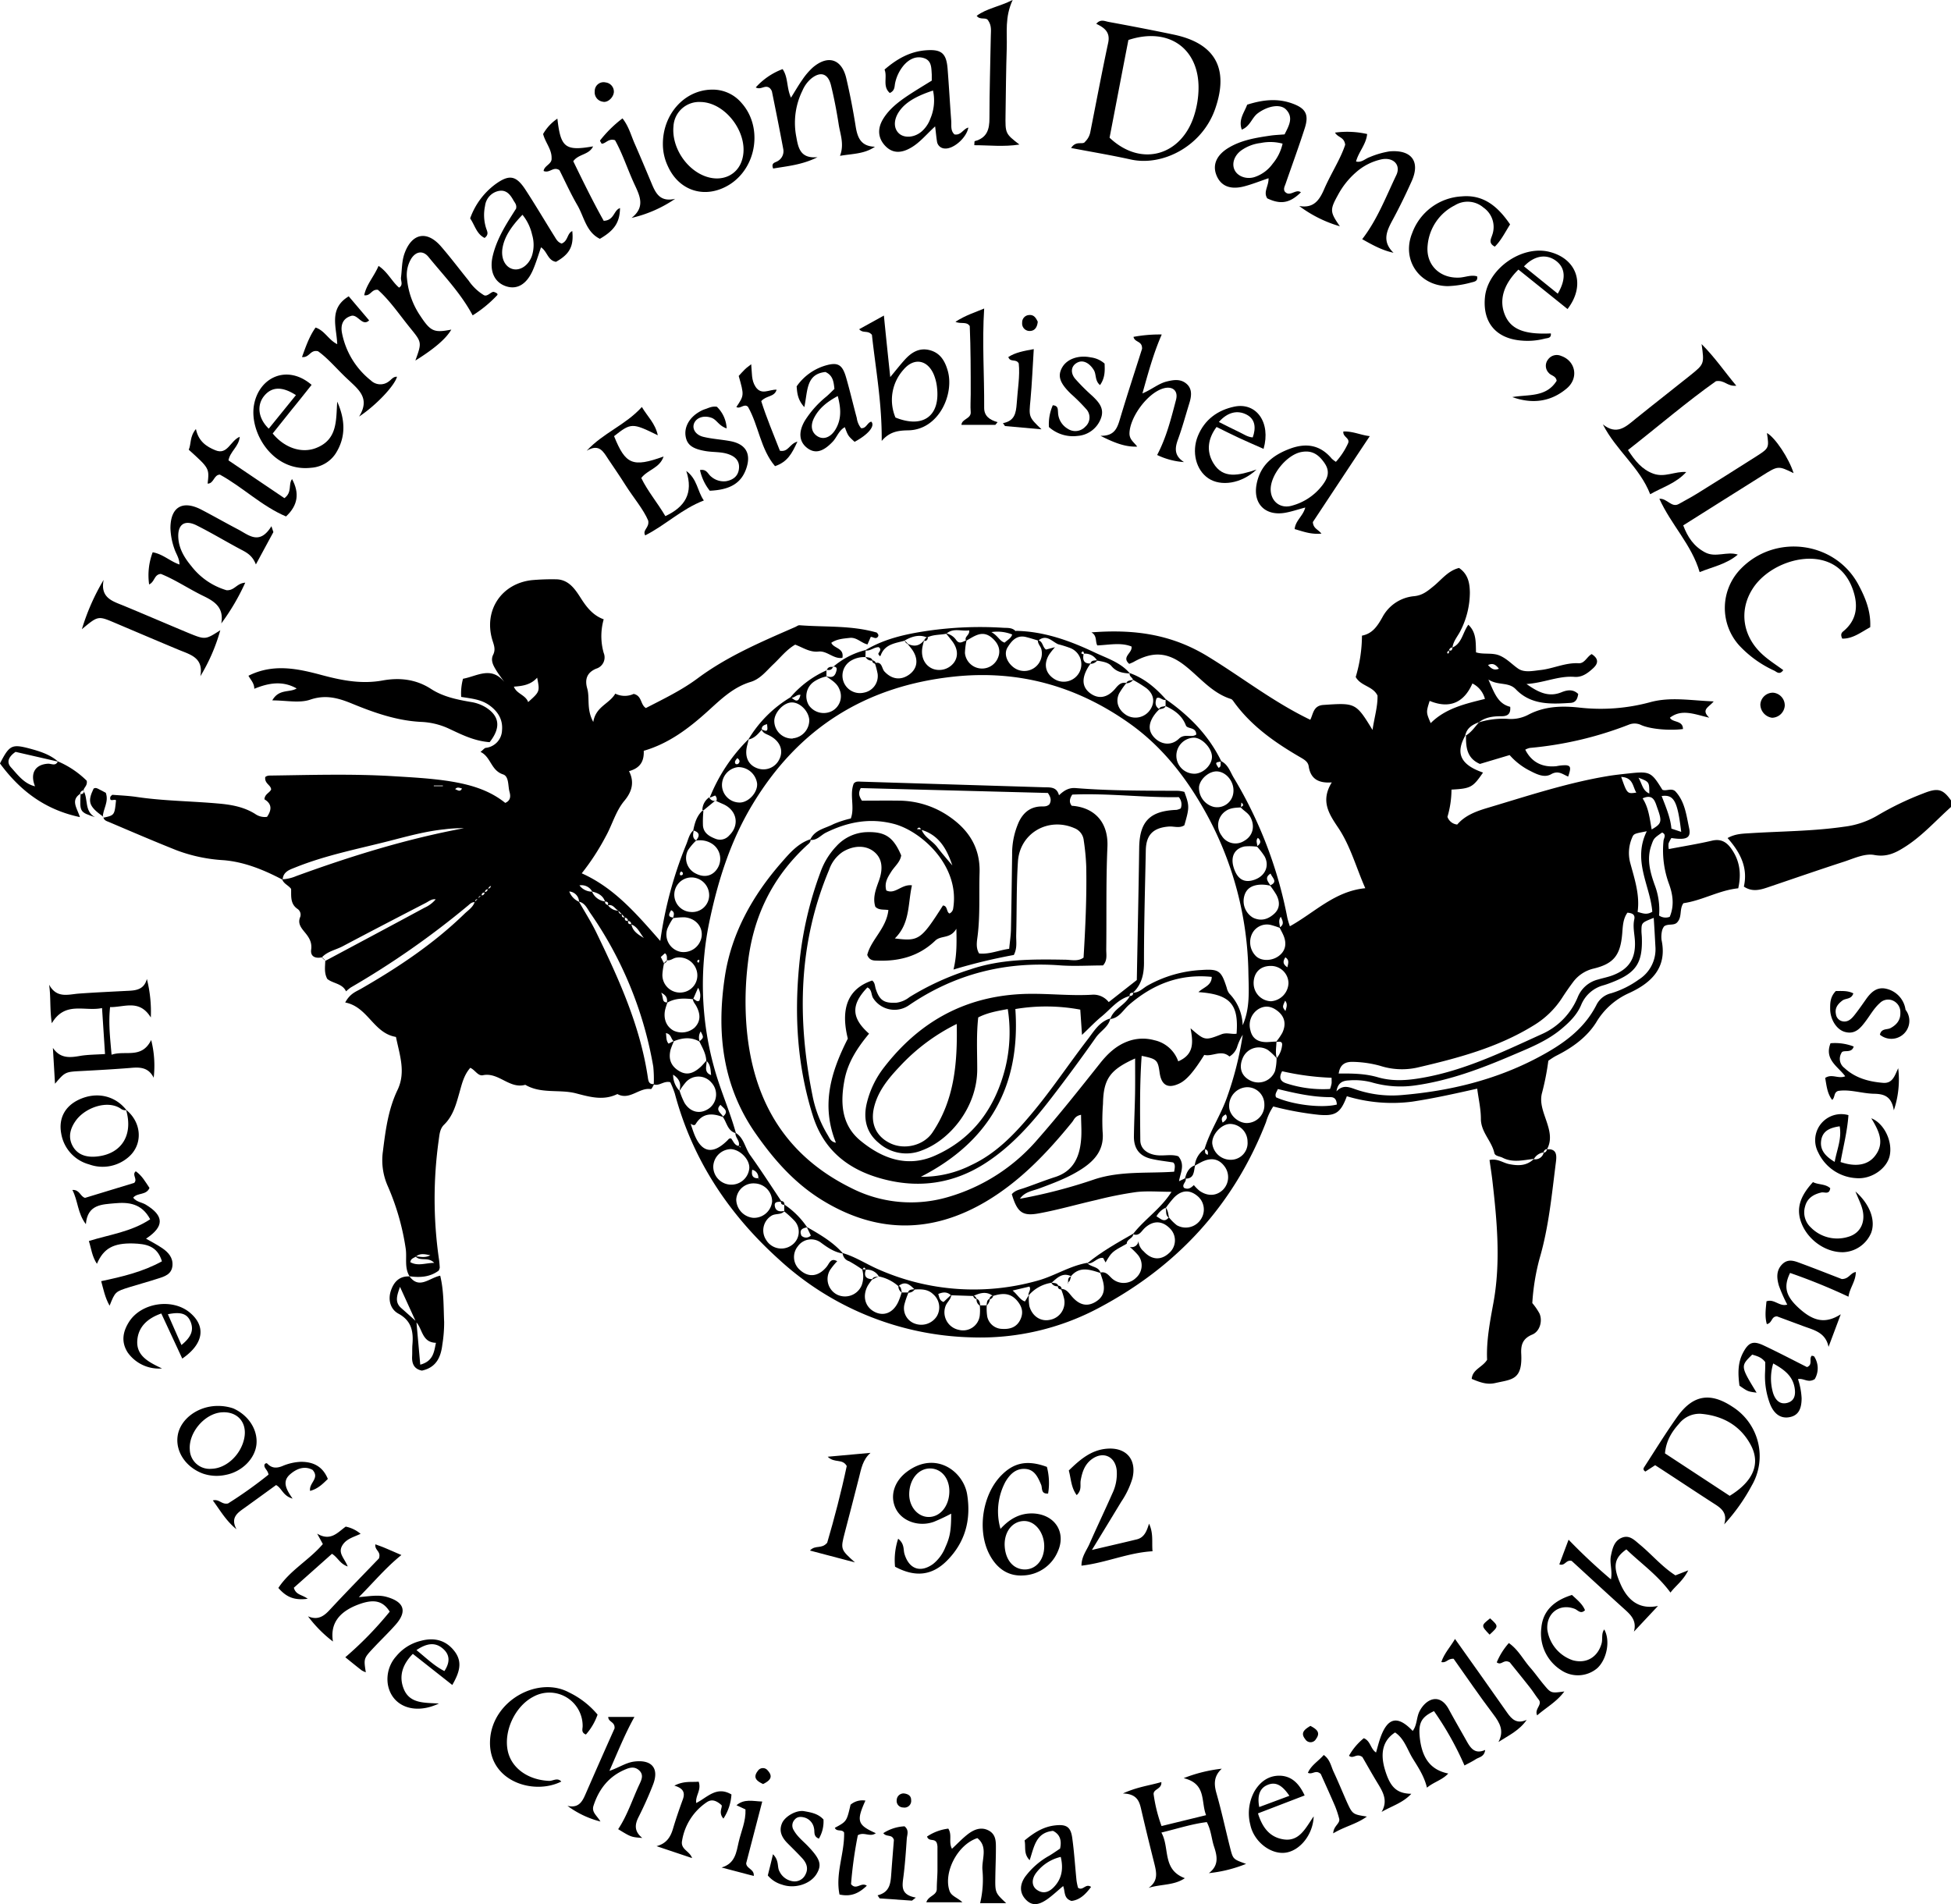 <svg xmlns="http://www.w3.org/2000/svg" viewBox="0 0 598.68 584.35">
  <path
    d="M1261,496c-4.7,4.2-8.92,9-14.28,12.35-2.78,1.76-5.46,3.09-9.27,2.38-2.82-.53-6.12,1-9.1,2-7.9,2.56-15.75,5.29-23.62,7.95-2.39.81-4.79,1.44-7.29-.25,1.33-5.85-1.16-10.57-5-14.89,2.32-1.32,4.63-1.35,6.91-1.49,9.64-.61,19.32-.6,28.91-2a26.39,26.39,0,0,0,10.27-3.49,91.4,91.4,0,0,1,13.92-6.7c4.42-1.77,6-1.49,8.57,2.15Z"
    transform="translate(-662.32 -248.35)" />
  <path
    d="M1112.05,473.93c-3.22,5.58-1.57,9.12,5.35,11.51-3.14,4.56-3.74,4.9-9.68,5.23a29.84,29.84,0,0,1-1.24,8.36,3.53,3.53,0,0,0,3,2.36c2.44-2.84,5.84-4.08,9.37-5.13,12.11-3.61,24.12-7.6,36.63-9.71,2.13-.36,4.28-.59,6.43-.82,6.72-.74,7.1-.55,10.53,5,1.26.48,2.66-.6,3.91.4,3,3.14,3.44,7.41,4.3,11.4.63,3-.82,3.69-5.45,3a10,10,0,0,0-.87,1.66,6,6,0,0,0,.07,1.73c4.54-.87,8.93-1.57,13.26-2.58,2.73-.64,4.47.4,5.94,2.49,2.56,3.62,3.13,7.57,2.11,12.13-5.87.59-11,3.73-16.81,4.57-1.26,1.67-.42,4-1.71,5.62-1,1.49-2.88.5-4.22,1.48a3.91,3.91,0,0,0-.6,1.19,8.34,8.34,0,0,0-.19,3c1.83,8.62-3.3,13.25-10,16.31a22.22,22.22,0,0,0-10.07,9c-2.83,4.5-7.27,7.71-12.1,10.14-.88.44-1.68,1-2.57,1.61a79.62,79.62,0,0,1-1.93,9.84c-.82,3,.42,5.9,1.37,8.74s1.75,5.76.1,8.67l.14-.14a1.13,1.13,0,0,0-1.14,1.14l.14-.14a4,4,0,0,0-3.15,2.13l.17-.14c-3.28.36-6.57,1.29-9.76-.35-.87-.45-2.29-.46-2.51-1.45-.83-3.72-4.13-6.38-4.13-10.5,0-3-.69-5.9-1.13-9.24-6.82,1.54-13.38,3-20,4a48.06,48.06,0,0,1-20-1.67c-1.9,5.12-3.48,6.15-8.58,5.7a94.47,94.47,0,0,1-14-2.56,17.06,17.06,0,0,0-2.22,4.8c-9.91,25.45-27.26,44.27-51.27,57a77.22,77.22,0,0,1-39,9.06,90.58,90.58,0,0,1-59.28-24c-15.45-13.95-26.45-30.6-31.86-50.81a27.89,27.89,0,0,0-1.4-3.49c-2-.51-3.36,1.26-5.07.67a38.43,38.43,0,0,0-.15-5.48,117.43,117.43,0,0,0-19.38-47.19c-.9-1.32-1.58-3-3.4-3.41a3.25,3.25,0,0,0-3-3.13,5.66,5.66,0,0,0,3,3.17c1.79,3.15,3.75,6.21,5.33,9.47,6.88,14.18,13.4,28.52,15.77,44.31.18,1.23.33,2.37,2,2.13-.36.55-.8,1.6-1.06,1.56-3.6-.55-6.49,3.58-10.27,1.53-4.27,2.07-8.31.93-12.67-.21-5.06-1.33-10.71.24-15.59-2.63-4.86,1.38-8.19-3.95-13-2.94-1.53.32-2.39-1.62-3.88-2.27-2,2.26-2.6,5.06-3.36,7.72-1,3.53-1.93,7.06-4.69,9.74-1.3,1.27-1.39,3-1.62,4.61a129.47,129.47,0,0,0,0,36.25,29.77,29.77,0,0,1,.3,3,2.85,2.85,0,0,1-.34.93c-2.71,2-5.77,2.17-9,1.71l.15.13c-1.77-2.7-.81-5.8-1.27-8.7a75.2,75.2,0,0,0-5.48-19.07,19.52,19.52,0,0,1-1.5-10.7c.8-6.43,1.63-12.87,4.47-18.8,2.62-5.45.68-10.69-.47-16.3-6.93-1.14-8.57-9.22-15.57-10.57,1.48-2.75,3.29-3.31,4.82-4.19,11.41-6.55,22.29-13.82,31.75-23,1.17-1.14,2.62-2,3.18-3.69a94.68,94.68,0,0,1,2-2,.88.88,0,0,0,1-1,1,1,0,0,0,1-1,1.17,1.17,0,0,0,1-.91c0-.31.09-.34.26-.07l-.25.11a1.09,1.09,0,0,0-.88,1c-.63,0-1,.31-1,1-.69,0-1.07.25-1,1-.72,0-1,.3-1,1-.69,0-1.1.23-1,1-.95-.18-1.55.46-2.18,1a260,260,0,0,1-36,25.15,13.87,13.87,0,0,0-1.44,1.18c-1.16-2.47-4-2.35-5.77-3.82-1-1.88-.65-3.73-.61-5.54l-.08.06c10.17-5.44,20.36-10.86,30.51-16.35a9.56,9.56,0,0,0,3.51-2.65l.28-.34-.16.45c-1.29-.33-2.22.54-3.22,1.05-8.51,4.4-17,8.81-25.48,13.3-2.17,1.15-4.74,1.56-6.48,3.5l.06-.09c-2,.41-3.56-.26-3.26-2.4.31-2.3-.73-3.81-2-5.34-1.08-1.32-2.11-2.58-1.46-4.43a2.14,2.14,0,0,0-.7-2.67c-2.35-1.58-1.93-4-2-6.16-.85-1.17-2.32-1.58-2.73-2.95a12.39,12.39,0,0,0,4.31-1c16.78-6.12,33.81-11.4,51.44-14.68a40.08,40.08,0,0,0-5.91.33c-5.8.58-11.41,2.15-17,3.58-9.62,2.46-19.43,4.35-28.71,8.08-1.83.74-3.85,1.3-4,3.82-5.7-3-11.68-5.47-18.13-6a48.68,48.68,0,0,1-14.48-3.07c-6.9-2.75-13.73-5.68-20.56-8.59-.69-.3-1.62-.49-1.83-1.47l-.13.11c3.54-.75,3.54-.75,4-5.33-.42-.61-2.15.75-1.72-1.15.21-.19.45-.57.66-.56,2.49.18,5,.3,7.44.66,8.25,1.22,16.6,1.26,24.89,2,4,.34,7.89,1,11.39,3.18a5.09,5.09,0,0,0,3.68.92c1.37-2,1.67-3.89-.79-5.38.08-1.61,1.53-1.94,2.05-3-.05-1.41-2-1.75-1.82-3.74.09-.29.71-.54,1.39-.55,12.65-.17,25.31-.58,38,.2,5.63.34,11.28.64,16.9,1.49,6.36,1,12.32,2.63,17.37,6.7,1.64-.71,1.69-2,1.32-3.35-.52-1.89-.13-4.8-2-5.4-3.76-1.25-3.68-5.36-6.91-6.9.85-.67,1.19-1.16,1.6-1.24a5.6,5.6,0,0,0,5-5.41c.3-3.27-1.26-5.76-3.85-7.63s-5.53-2.08-8.68-2.6a17.1,17.1,0,0,1,.56-5.57c4.29-.77,8.64-4,12.68,1-.86-1.23-1.79-2.42-2.56-3.7s-1.75-2.91-.87-4.67.13-3.19-.33-4.8c-2.51-8.91,2.9-17,12.09-18.08a68.62,68.62,0,0,1,7.46-.27c4.19,0,6.18,3.47,7.91,6.14s3.66,5,6.79,6.14a18.82,18.82,0,0,0,0,10.32,3.6,3.6,0,0,1-2.3,4.82c-2.86,1.19-3.55,3.3-2.76,6.07.86,3-.31,6.3,1.86,10.29.79-4.78,4.85-5.46,6.76-8.69a6.52,6.52,0,0,0,5.64.08c2.61.61,2,3.26,3.74,4.34,5.43-2.8,11-5.47,15.92-9.14,9.15-6.79,19.55-11.2,29.89-15.72.46-.2.93-.59,1.37-.55,7.88.61,15.88,0,23.6,2.23.24.07.38.47.57.72a1.31,1.31,0,0,1-.07.46c-.66,1.06-1.45.15-2.27.17l-1,2.3c-1.92-.42-3.3-2.25-5.46-2-2,.22-3.93.34-5.65,1.5.75,1.79,4,1.53,3.41,4.62-2.7.46-4.67-2.22-7.33-1.93s-4.76-1.22-7.16-2.12c-2.7,1.56-4.54,4-6.67,6s-4,4.54-7,5.44c-5.31,1.6-9.1,5.31-13.05,8.89-5.82,5.27-12,10-19.75,12.25.13,3.11-1,5.29-4.52,6.24,1.72,3.34.92,6.3-1.42,9.09-2.7,3.24-3.73,7.41-5.75,11a72.14,72.14,0,0,1-7.34,11.27c10,4.46,16.82,12.47,24.1,20.75a123,123,0,0,1,8-29.68c.62-1.52.9-3.21,2.25-4.35-.1,1.15-.6,2.41.78,3.2a17.3,17.3,0,0,0-2.53,3,5.25,5.25,0,0,0,2.42,7.16c2.76,1.43,5.4.68,6.82-1.93a5.49,5.49,0,0,0-2.05-7.34,6.7,6.7,0,0,0-4.78-.81c1.23-1.43,1.31-2.56-.79-3.16.44-2.28,1.07-4.46,2.86-6.11l.25.22a33,33,0,0,0-.13,4.44c.22,2.31,2,3.3,3.94,4.05a3.7,3.7,0,0,0,4.1-1.05c3.28-3.14,2.41-7.71-1.79-9.6l-2.25-1,.08.15a1.58,1.58,0,0,0-.35-1.82l-1.77.73.09,0a52.28,52.28,0,0,1,12-18.08c-.15.62-.28,1.24-.45,1.86-.94,3.48.24,6.16,3.16,7.16a5.39,5.39,0,0,0,6.65-2.74c1.39-2.69.31-5.6-2.92-7.28-1-.53-2.16-.75-2.51-2,2.26,1.25,1.79-.17,1.69-1.55-1.09.3-1.72.67-1.61,1.67-1.14,1.35-2.27,2.7-4.14,3.05a37.62,37.62,0,0,1,13-13c1.07.69,2.29,2.27,3-.71-1.29-.19-2,1.23-3.13.82A31.07,31.07,0,0,1,916,454.05l-.08-.11c0,.68,0,1.36,0,2a10.47,10.47,0,0,0-4.06,1.77,5.41,5.41,0,0,0-1.34,7.07,5.56,5.56,0,0,0,7,1.83,5.16,5.16,0,0,0,2.38-6.73c-.78-2-2.59-2.89-4.14-4.06,1.28.4,2.47.61,3.06-1.08.35-1,.54-1.85-1-1.84l.12.13a24.28,24.28,0,0,1,10-5.19l-.06,2.17a7.83,7.83,0,0,0-4.26,1,5.35,5.35,0,0,0,3.8,9.9,5.17,5.17,0,0,0,4.21-5.76,23.77,23.77,0,0,0-.86-3.29c2.27-.65,2.07,1.6,2.94,2.55,2.18,2.38,4.91,2.81,7.46,1.06s3.07-4.49,1.35-7.3c-.5-.81-1.16-1.52-1.74-2.28,2,1,3.71.76,5.1-1.06-.18.8-.43,1.58-.55,2.39-.45,3,.9,5.53,3.39,6.44a5.67,5.67,0,0,0,6.24-1.85c1.5-1.95,1.31-4.43-.53-6.8-.6-.77-1.22-1.53-1.83-2.29a4.92,4.92,0,0,1,3.1,2c1.09,1.57,2.14.38,3.22.15a20.73,20.73,0,0,0-.5,3.88,5.27,5.27,0,0,0,10.1,1.55c1-2.29.24-4.43-1.76-6.16-3-2.61-5.43-.53-8,.87-.67-1.31,1.26-1.76.94-3.22-2.33.39-4.85-.87-7,1.05-2,.4-4,.2-5.91,1.16-2-.93-4.33-.59-7,1-2.8.75-5.88,1.06-7.16,4.32-.19.49-.28.59-.76-.21-.25-.37,1.35-1.36.06-2.16-1.46,0-2.63,1.33-4.18,1,5.89-3.57,12.42-5,19.14-6a112.24,112.24,0,0,1,23.31-.94c1.31.07,2.69-.1,3.74,1L973,443.1a12.24,12.24,0,0,0-6.46-.77c2.09,1.19,2.53,2.78,4.06,3.23.87-.83,2-1.33,2.33-2.54l1.11-1.07c8.62.15,16.53,3,24.18,6.63,3.79,1.8,8,3.05,10.83,6.46-2.11-.14-4.07-.39-5.63-2.23-1-1.23-2.84-1.44-4.44-1.73a4.28,4.28,0,0,0-4-2.13c-.12-.5-.3-1.05-.79-.31-.16.23.26.52.65.45-.38,1.78.06,3,2.16,2.86-.28.41-.57.8-.81,1.21-2,3.39-1.82,6,.56,7.86,2.61,2,5.48,1.57,8-1.58,1-1.18,1.79-1.77,3.23-1.49a23.92,23.92,0,0,0-2.24,3.2c-1.23,2.54-.26,5.15,2.32,6.72a5.44,5.44,0,0,0,7.3-1.86c1.44-2.27,1-4.69-1.29-6.49A40.3,40.3,0,0,0,1010,457c-.17-.78-1.28-1.1-1-2.09,4.52,1.6,8,4.6,11.13,8.12-1,.58-1.86-1.06-2.91-.4-.5,1.39-.45,2.54.87,3.35-.34.36-.69.7-1,1.07-2.36,2.86-2.6,5.36-.73,7.46,2.06,2.32,5.29,2.89,7.74.53,1.77-1.7,3.79-.16,5.3-1.27,0-2.39-2.72-1.61-3.18-2.8-1.18-3.05-3.48-4.66-6.23-5.93,0-.71,0-1.43,0-2.14,7.19,5,13.26,11.11,17.13,19.14-1.95.3-1.95.3-.89,1.95,1.07-.4.41-1.42.76-2.08,2.13,1,2.79,3.19,3.84,5A131.19,131.19,0,0,1,1057.35,530a24.66,24.66,0,0,0,.78,2.61c7.58-4.2,13.73-10.76,23.14-11.68-2.81-6.33-4.55-13-8.36-18.64-2.81-4.19-5.43-8.16-1.92-13.83-4.29.32-6.54-1.26-7.09-4.95-.21-1.44-1.43-2.09-2.62-2.79-7.67-4.46-14.89-9.49-20.21-16.79-.29-.4-.62-.93-1-1.06-6-1.88-9.7-6.86-14.43-10.47-5.15-3.93-9.64-4.19-15.47-.9a13.84,13.84,0,0,1-1.34.58c-2.5-2.17,1.1-3.34.7-5.33-3.3-1.3-6.77-.49-10.49-.33-.69-1.17,0-3-1.81-4,12.87-1,24.32.46,35.57,7.29,10.49,6.38,20.19,14.05,31.59,19.53.91-1.72.88-4.33,4-4.55,9.83-.67,10-.7,15.1,7.67.6-4,1.62-7.24,1.53-10.55-1.44-2.95-5.1-2.85-6.69-5.7a44.78,44.78,0,0,0,1.92-12.69c3.17-.6,4.69-2.84,6.25-5.61a12.27,12.27,0,0,1,9.54-6.48c2.65-.2,4.21-1.48,6-2.94,2.53-2,4.53-4.88,8-5.74,2.81,1.91,3.27,4.68,3.32,7.53a26,26,0,0,1-2.78,11.55c-.84,1.79-2.3,3.28-2.56,5.34-.65-.06-.88.41-1.12.88-.19.31-.8.48-.31,1,.59-.28.38-.7.21-1.12.82.41,1.16.05,1.22-.76,2.9-1.29,3.09-4.49,4.87-7,2.51,2.36,2.25,5.38,2.36,8.48,2.39.74,5,0,7.29,1s3.76,2.71,5.65,4,4.54.68,6.81.43c4-.44,7.63-2.32,11.74-2.09,1.86.1,2.51-2,4-2.81,2,1.29,2.23,2.72.43,4.36-1.62,1.48-3.37,2.82-5.72,2.63-4.87-.38-9.27,1.83-14.71,2.19,3.72,2.63,6.86,4.12,10.77,2.52,1.72-.7,3.52-1,5.1.54-.23,1.5-.72,2.64-2.36,2.74-6,.38-12.12.69-16.78-4.17-2.27-2.37-5.4-1.06-8.42-3,1.78,4,2.85,7.43,6.69,8.37.24,2.49-1.16,2.91-2.77,2.89-2.56,0-5,.3-7,2l.09-.12c-2,.74-3.71,1.8-4.13,4.13ZM854.14,529.86c-.25.83.09,1.16.92,1.09-.13.78.21,1.1,1,1,.38,2.25,2.16,3.21,3.84,4.27-1.22-1.48-1.9-3.47-3.9-4.2a.89.89,0,0,0-1-1c0-.65-.36-.95-.94-1.09l-.91-1-1.07-1.08c-1.07-.59-1.65-2.12-3.25-1.66.3-.82-.06-1.15-.85-1.17-.64-1.88-2.17-2.62-3.94-3.06a3.71,3.71,0,0,0-4.06-1.87l-.27-.31.37.21a4.82,4.82,0,0,0,3.91,2A5,5,0,0,0,848,525c-.11.7.39.92.89,1.14a3.92,3.92,0,0,0,3.22,1.68,1,1,0,0,0,1.09,1.07C853,529.63,853.29,530,854.14,529.86Zm10,10.93.94,1.23,1,2a21.76,21.76,0,0,0-.5,3.37,5.39,5.39,0,0,0,6.16,5.51,5.25,5.25,0,0,0,4.51-6,5.57,5.57,0,0,0-6.45-4.65c-1,.16-1.73,1-2.81.77-.08-.72.18-1.54-.63-2.13L865,542.12l-1-1.21-.21-.18ZM805,518.1l-.22.11.21-.16.19-.21Zm66-1.18c.54.12.92,0,.86-.64,0-.18-.45-.51-.51-.48a.86.86,0,0,0-.26,1.22l-.22.12Zm24,93,.35.46c0-.09,0-.22-.07-.26A1.08,1.08,0,0,0,895,610a2.38,2.38,0,0,0-1.86-2.66C892.85,609,893.25,610,895,609.94ZM928,638c-.32-.78-.65-.89-1,0a44.37,44.37,0,0,0-4.12-2.59,2.83,2.83,0,0,1-2-2.52c4,1.17,7.44,3.5,11.22,5.11a72.26,72.26,0,0,0,48.52,3.39c5.28-1.43,9.89-4.56,15.32-5.48,1.1,1.4,3.54,1,4.12,3.12-3.16-1-6.34-2.23-9.07.93l.12.1c-2.68-1.36-4.35.4-6.1,1.95a11.51,11.51,0,0,0-7.06,3.9c-.23-.91.9-1.68.25-2.73l-5.15,1.22c1.59,1.35,2.29,2.86,3.78,3.35l1.23-2a13.94,13.94,0,0,0,.13,3.43c.87,3.14,3.5,4.81,6.29,4.21a5.44,5.44,0,0,0,4.33-6.68,21,21,0,0,0-.92-2.81c1.74,0,2.45,1.32,3.45,2.44,2.29,2.59,4.59,3,7,1.63,2.65-1.53,3.33-3.78,2.19-7.25l-.6-1.82c2.06-.54,2.82,1.34,4.14,2.21a5.35,5.35,0,0,0,6.85-.62,5.06,5.06,0,0,0,.44-7.18A26.16,26.16,0,0,0,1009,631a2.1,2.1,0,0,0,2.67-1.81,4.39,4.39,0,0,0,1.58,3.16c2.41,2.68,5.31,2.87,7.81.55a5.13,5.13,0,0,0,.32-7.5c-2.39-2.48-5.2-2.59-7.81-.16-1.06,1-1.69,2.59-3.6,1.86,3.49-4.55,8.52-7.73,11.84-13-3.92,0-7.44-.32-10.87.08a116.64,116.64,0,0,0-12.21,2.43c-5.84,1.32-11.6,3-17.48,4.08-5.23,1-6.77-.29-8.45-5.85,1-1.21,2.49-1.45,3.88-1.93,3.13-1.08,6.21-2.32,9.37-3.33,5.6-1.78,7.55-6.12,8-11.4.24-2.52,0-5.07,0-7.71-1.88.36-2.12,1.47-2.72,2.21-7.59,9.35-15.86,18.06-26.26,24.28-16.77,10-33.69,10-50.45-.29-8.23-5.06-14.46-12-20-19.85C884,582,882.15,565.4,884.73,548.19c2-13.44,8.58-25.11,17.52-35.3,2.44-2.79,5-5.78,8.8-7,.15,1-.68,1.43-1.26,2-10.57,9.81-16.39,21.89-18,36.22a97.83,97.83,0,0,0-.49,17.93c1.51,22.7,11.12,40.46,32.15,50.86a40.33,40.33,0,0,0,29.6,2.86,57.13,57.13,0,0,0,27.72-17.81c6.59-7.5,12.78-15.32,19-23.15,2.31-2.94,4.93-5.46,8.43-6.8a13.2,13.2,0,0,1,8.34-.42,10,10,0,0,1,7.33,6.48c5-2.15,4.54-6,3.78-10.14,4.31,3.72,4.36,3.86,9.48,1.84,1.63-.64,3.16.06,4.64-.18.72-9.09-2-12.09-11.7-12.76,1.57-1.51,4.07-2,4.08-4.68-9.9-1-18.09,2.29-25.35,8.55-1.82,1.57-3,4.07-5.78,4.39,1-3.18,4.6-4.23,6-7.08.64,0,1.07-.28,1-1,1.82,0,3-1.35,4.38-2.16a37.71,37.71,0,0,1,16.59-4.81c5.42-.36,6.08.24,7.75,5.42a4.81,4.81,0,0,0,.77,1.77,14.52,14.52,0,0,1,4.13,9.77c2.34-5.26,1.86-10.86,1.76-16.19a104.72,104.72,0,0,0-12.87-48.68c-6-10.91-13.49-20.62-23.75-27.86-16.08-11.35-33.85-16.36-53.62-14.28-27.18,2.87-47.78,15.78-61.92,39.23-6.55,10.84-10.36,22.6-13,34.86a95.08,95.08,0,0,0,1.31,46.23c1.87,6.73,4.75,13.1,6.6,19.82-2.6-.68-2.78-3.31-4.06-5.05,2.12-1.69.28-2.57-.69-3.66-1.77,1.75.44,2.55.83,3.77-3.31-1.26-6.3-1.38-8.45,2.14-.38.63-1.15.14-1.7-.2-.1-.11-.21-.21-.3-.32s-.16-.23-.25-.34l.65.57c.37,1.07.71,2.16,1.11,3.21,2.26,5.87,5.72,6.57,10.24,2.09.32-.32.55-.77,1.16-.58.68.83,1,2.09,2.33,2.29l.57.49c0-.39-.25-.5-.67-.38.72-1.62-1.12-2.67-.91-4.17,2.62,1.54,2.9,4.63,4.5,6.86,3.35,4.65,6.44,9.48,9.63,14.24-.88.19-2.28-.14-2.07,1.35.25,1.73,1.63,1.82,3,1.53-1,1.34-2.82.67-4.08,1.52a5.28,5.28,0,0,0-1.57,7.39,5.43,5.43,0,0,0,7.8,1.64,5,5,0,0,0,1-7.4,29.29,29.29,0,0,0-3.25-3v-2.12A25.62,25.62,0,0,1,910,625c-1.41.26-2.54.73-1.75,2.56a2,2,0,0,0,2.88-.06c-.45-.94-.86-1.78-1.26-2.63,4,2.3,8.06,4.61,11.16,8.18-2.68-.39-4.78-1.85-6.92-3.44a5,5,0,0,0-7,1.26,5.2,5.2,0,0,0,.65,7.18c2.62,2.42,5.64,2.14,8.17-.88.91-1.08,1.27-2.93,3.29-1.77a21.12,21.12,0,0,0-2.18,2.68,5.37,5.37,0,0,0,2.23,7.61,5.54,5.54,0,0,0,7.47-2.92,7.81,7.81,0,0,0,.15-4.87l1.17,0c-.73,1.92-.14,3,2,3a17.09,17.09,0,0,0-1.45,2c-1.73,3.17-.88,6.47,2,8s5.85.37,7.42-3.18A23.73,23.73,0,0,0,939,645l2.11,0a25.68,25.68,0,0,0-1.28,3.73,5,5,0,0,0,3.39,5.88,5.67,5.67,0,0,0,6.55-2.29,5.32,5.32,0,0,0-1.1-6.79C947,643.91,945,644,943,644.07c-1.44-1.38-2.87-2.82-5-1a12.88,12.88,0,0,0-6-3A4.2,4.2,0,0,0,928,638ZM789.91,634c-.65.43-1.57.59-1.67,1.7,2.33,1.3,4.62.23,7.32.21-1.85-2-4.32-.33-5.75-2,1.43.08,2.89.55,4.57-.33C792.62,633.21,791.19,632.9,789.91,634Zm30-174.87-.1-.28.19.2c.82,2.26,3.59,2.52,4.39,4.76,3.59-3.22,3.59-3.22,2.76-7.49C825.17,458.56,822.58,458.89,819.94,459.08Zm50.83,124.15c.57-1.9.49-3.56-1.87-5.13a7.12,7.12,0,0,0,2,5,23.46,23.46,0,0,0,1.49,3.65c1.85,3,4.92,3.6,7.6,1.66a5.33,5.33,0,0,0,.65-7.89,5.19,5.19,0,0,0-7.84-.1A22.83,22.83,0,0,0,870.77,583.23ZM980.93,444.94c-1.27-.37-2.52-.79-3.8-1.1-2.83-.69-4.39,1.17-5.62,3.17s-.22,4.57,1.83,6.14a5.4,5.4,0,0,0,8.52-5.61c-.27-.93-1.14-1.65-1.05-2.74,1.57.33,1.38,2.17,2.49,2.89l2.76-.73a22,22,0,0,0-1.82,2.29c-1.81,3-1.09,5.89,1.81,7.6a5.43,5.43,0,0,0,7.53-2.27,5.34,5.34,0,0,0-2.83-7.35,34.19,34.19,0,0,0-3.76-1.18C985.06,445.15,983.39,442.88,980.93,444.94ZM875,555c-2.77-.32-5.5-.39-8,1.1,0-1,.28-2-1.79-3.11.82,1.63.09,3,1.92,3a21.82,21.82,0,0,0-.73,2.34c-.55,2.78.44,5.11,2.62,6.31a6,6,0,0,0,6.41-.89c1.82-1.83,2-4,.51-6.73-.39-.7-1-1.27-1-2.15.71.06,1.15,1.16,2,.55a4.53,4.53,0,0,0-.41-3.93Zm173.16-46.79a17.23,17.23,0,0,0-3.92-.1c-3.1.63-4.35,3.13-3.39,6.36,1.11,3.75,3.32,5,6.53,3.82s4.54-4.23,3-7.11a21,21,0,0,0-2.39-3.08c1.1-.75,1.52-1.58.33-2.62C1047.52,506.31,1048.2,507.27,1048.13,508.17Zm-5.07-12.07c-1.65.09-3.3.11-4.73,1.16a5.25,5.25,0,0,0-1.18,7.48,4.94,4.94,0,0,0,6.94,1.61c2.66-1.5,3.38-4.46,1.91-7.25-.73-1.4-2.17-2-3.07-3.12.74-.25,1.23-.57.29-1.38ZM1054,568c0,1.75-.44,3.52.18,5.25a17.13,17.13,0,0,0-2.83-2.7,5.35,5.35,0,0,0-7.54,2.18c-1.54,3.2-.6,6,2.47,7.36a5.48,5.48,0,0,0,7.3-3.07,16.45,16.45,0,0,0,.47-3.89,7.25,7.25,0,0,0,1.67-3.86c.26-1.54-.94-1.23-1.86-1.14a18.91,18.91,0,0,0,1.94-2.8c1.26-2.65.77-4.94-1.35-6.65-1.81-1.46-3.78-1.94-5.94-.67a5.77,5.77,0,0,0-2.51,6.44c.58,2.73,2.47,3.71,5,3.71C1052.05,568.13,1053,568,1054,568Zm-1.82-47.81a10.26,10.26,0,0,0-3.45-.33c-2.41.23-4.1,1.26-4.66,3.74a5.91,5.91,0,0,0,2.78,6.39c2.4,1.14,4.55.51,6.43-1.18s1.8-3.81.68-5.9a29.44,29.44,0,0,0-1.93-2.83c2.62-1.12.61-2.37.19-3.65C1050.15,517.73,1051.51,518.94,1052.2,520.16ZM967,646.07c-2-1.55-4-.92-6,0l-6.87-.22c-1.2-1.13-2.49-1-3.9-.39.32.95.33,2,1.62,2.45l2.37-2.21c-.07,1.43-1.35,2.25-1.77,3.51a5.49,5.49,0,0,0,4.1,7.25,5.15,5.15,0,0,0,6.43-4.51,16.4,16.4,0,0,0,0-3h2.13a16.16,16.16,0,0,0,.15,3.42,4.76,4.76,0,0,0,4.58,3.8c2.49.16,4.57-.56,5.65-3,1-2.23.34-4.08-1.23-5.85C972.08,644.94,969.61,645.26,967,646.07Zm-98.12-116c.18-.87.62-1.8-.62-2.39-.66,1.13-1.19,2.11.75,2.27a17.61,17.61,0,0,0-1.89,3.37,5.42,5.42,0,0,0,4.13,7.15,5.59,5.59,0,0,0,6.38-4.78c.35-3-1.9-5.58-5.31-5.84A24.83,24.83,0,0,0,868.88,530.11Zm8.21,38c-2.63-1.56-5.3-1.28-8-.19-.93-.58-.7-2.18-2.43-2.48.2,1.19,0,2.29.82,3.23l1.71-.88a21.46,21.46,0,0,0-1.1,2.74c-.71,2.85.11,4.93,2.41,6.41s4.31,1.08,6.67-1c.73-.65,1.34-1.43,2-2.14.06,1.63-1,3.65,1.36,4.52-.18-1.57-.12-3.24-1.48-4.41-.11-2.18-1.18-4-2.13-5.91,1.37-1.21,1.37-1.21.41-3.08A3.51,3.51,0,0,0,877.09,568.1Zm143,50.89a6.09,6.09,0,0,0-2.9,2.67c1.25.65,2.37,2.13,3.81.3a14.63,14.63,0,0,0,2.43,2.42,5.52,5.52,0,0,0,7.43-1.89,5.37,5.37,0,0,0-1.19-7.15c-2.36-1.91-4.78-1.77-7.09.56A34,34,0,0,0,1020.08,619Zm35-85.84a25.39,25.39,0,0,0-2.8-.91,5.08,5.08,0,0,0-5.8,2.78,6,6,0,0,0,1.29,6.84c1.64,1.51,4.78,1.47,6.88-.06s2.54-3.71,1.6-6.12c-.36-.91-.86-1.77-1.3-2.65,1.52-.93,1-2,.39-3.3C1054.45,530.89,1055.08,532,1055.11,533.15Zm-23,67.74c.17.6-.42,1.48.85,1.89.17-1-.07-1.55-1-1.77,1.66-5.58,5-10.44,6.91-15.92a102,102,0,0,0,4.82-19.16,16.31,16.31,0,0,0-1.64,3.46,5.38,5.38,0,0,1-2.45,3.22c-2.49-2.22-5.21.12-7.72-.49-3.23,5.18-5.45,7.71-7.58,8.74-3.53,1.72-5.58.61-6.12-3.3s-.87-4.2-5.51-5.15c-.63,8.65-.5,17.26-.42,25.87,0,2.6,2.09,4.25,5,4.61,2.27.29,4.62-.39,6.68.35,2.23,2.72.5,5.25.19,7.78l-.31.27s.1-.17.22-.36l2.09-1c.53,1.08-1.3,1.93-.44,3,1.36.63,2.18-.09,3-.86a12.86,12.86,0,0,0,1.77,1.77c2.52,1.75,5.2,1.58,7.17-.34a5.51,5.51,0,0,0,.44-7.22q-2.61-3.47-7-1.31c-.71.36-1.4.76-2.11,1.14A7.15,7.15,0,0,1,1032.07,600.89Zm-21.43-27.69c-7.78,3.48-9.74,6.33-9.88,13.95a68.49,68.49,0,0,0-.12,8.47c.56,5.44-2.25,8.8-6.38,11.49s-8.57,4.31-13.08,6c-2.07.76-4.42,1-5.9,3.15a159.29,159.29,0,0,0,23-6c8-2.59,16.32-1.73,24.32-2.3.25-1.43.38-2.26-.32-2.84-2.35-.38-4.67-.6-6.91-1.16-3.49-.88-5.16-3.18-5.12-6.88.06-4.32.27-8.64.35-13C1010.68,580.53,1010.64,576.94,1010.64,573.2Zm159.14-43.15c-3.75,1.49-3.76,1.49-3.79,4,0,.67.1,1.33.12,2,.28,7.77-1.72,10.84-8.91,13.69-.93.37-1.87.72-2.82,1a10.25,10.25,0,0,0-6.87,6c-1.25,3-3.47,5.21-5.92,7.28-4.53,3.84-9.94,5.95-15.3,8.24-9.49,4.06-19.09,7.67-29.38,9.17a31.85,31.85,0,0,1-13.84-.93,20.74,20.74,0,0,0-6.92-.55c-1.92.08-3.35.79-3.74,3.35,2.07-2.2,4-1.24,6.1-.53a34.19,34.19,0,0,0,13.8,1.68c14.73-1.22,28.89-4.62,42-11.58,7.28-3.86,14-8.45,17.88-16.11a6.78,6.78,0,0,1,4.53-3.57,28.78,28.78,0,0,0,8.45-4.19,11,11,0,0,0,5.1-10.22C1170.14,536.05,1170,533.25,1169.78,530.05Zm-96.67,47.79c4.14-.05,8.1,0,12,1.14,4.4,1.28,8.84,1,13.33.22,13.11-2.22,24.94-8,36.84-13.4a21.25,21.25,0,0,0,11.21-11.53,9.09,9.09,0,0,1,6.25-5.31c1.43-.43,2.91-.71,4.31-1.23,5.15-1.91,7.26-5.24,6.93-10.74-.14-2.15-.67-4.27-.19-6.46.35-1.6-.79-1.95-2.1-2.06-1.43,2-1.41,4.36-1.62,6.66-.57,6.34-2.57,9-8.7,10.48a11,11,0,0,0-6.46,4.29c-1.09,1.47-2.16,3-3.13,4.5a27,27,0,0,1-8.83,8.64c-11.06,6.85-23.41,10.1-35.9,13a21.84,21.84,0,0,1-11.29-.59,34,34,0,0,0-8.37-1.2C1075.11,574.18,1073.5,575,1073.11,577.84Zm98.31-48.48a3.55,3.55,0,0,0,3.25.38c1.43-3.39,1-6.75-.23-10.11a29.83,29.83,0,0,1-1.68-13.21c.08-.84,1-1.93-.43-2.55-2.61,1.81-2.55,1.84-3.29,3.9-1.51,4.21-.39,8.22,1,12.15A21.46,21.46,0,0,1,1171.42,529.36ZM1044.85,582a5.7,5.7,0,0,0-5.35,6c.06,2.49,2.61,4.89,5.26,5a5.47,5.47,0,0,0,5.54-5.73A5.25,5.25,0,0,0,1044.85,582ZM886.56,601a5.53,5.53,0,0,0-5.37,5.39,5.54,5.54,0,0,0,11.06.45C892.39,604.16,889.42,601.11,886.56,601Zm19-126.06a5.59,5.59,0,0,0,5.09-5.7c-.24-2.85-3.09-5.54-5.63-5.31s-5.24,3.38-5.1,5.87A5.43,5.43,0,0,0,905.56,475Zm-6.31,142.11a5.54,5.54,0,0,0-5.27-5.52,5.29,5.29,0,0,0-5.74,4.92,5.76,5.76,0,0,0,5.24,5.64A5.6,5.6,0,0,0,899.25,617.09ZM1028.6,474.74a5.53,5.53,0,1,0,.47,11.05c2.61-.18,5.14-2.71,5.15-5.17C1034.23,477.94,1031.09,474.66,1028.6,474.74Zm18.41,75.4a5.5,5.5,0,0,0,5.32,5.48,5.77,5.77,0,0,0,5.37-5.57,5.37,5.37,0,0,0-5.47-5.27C1049,544.79,1047,546.86,1047,550.14Zm-6.22-58.6c.35-3.1-2-6.2-4.87-6.45-2.41-.21-5.28,2.15-5.66,4.66a6,6,0,0,0,4.53,6.23A5,5,0,0,0,1040.79,491.54Zm126.86,11.91c-3.94.76-4,.73-4.56,2.1a11.86,11.86,0,0,0-.47,7.8c1.33,4.89,2.94,9.74,2.21,14.85,1.6.45,2.81,1,4.51-.05C1168.72,520.18,1163.18,512.5,1167.65,503.45ZM874.27,528.22a5.18,5.18,0,0,0,5.66-4.94,5.47,5.47,0,0,0-5.13-5.65,5.3,5.3,0,1,0-.53,10.59Zm9.6-38.69a5.43,5.43,0,0,0,5.68,5.1c2.68-.19,5.33-3.23,5.09-5.86a5.81,5.81,0,0,0-5.83-5A5.55,5.55,0,0,0,883.87,489.53ZM1045.14,598.7a5.47,5.47,0,0,0-5.32-5.43c-2.71,0-5.68,3.25-5.51,6a5.68,5.68,0,0,0,5.81,5A5.14,5.14,0,0,0,1045.14,598.7Zm69-140.6c-2.63,6-7.12,7.83-13.12,5.34-1.1,3.51-1.1,3.51.32,6.83,4.57-4.58,10.65-5.94,16.64-7.43A7.35,7.35,0,0,0,1114.15,458.1Zm-60.26,127c5.12,2.31,14.09,3.38,18.66,2.22-.08-1.27-.46-2.29-2-2.27-5.49,0-10.8-1.2-16.09-2.49C1054,583.53,1053.46,584.2,1053.89,585.09Zm17-6a81.18,81.18,0,0,1-15.13-2c-1.24,2.26-.23,3.24,1.36,3.74a36.29,36.29,0,0,0,13.34,1.7,10.44,10.44,0,0,0,.42-1.42C1071,580.69,1070.93,580.19,1070.93,579.14Zm107.33-75.46c-1.13-9.5-2.23-11.51-6-11,1.29,3.35,2.7,6.62,3,10Zm-9.09-.72c3.1-1.8,3.29-2.39,1.76-6.62-.68-1.89-1.17-4.46-4.51-2.94C1168.21,496.21,1168.51,499.37,1169.17,503Zm-9.34-16.19c1.85,5.26,1.85,5.26,4.66,4.86C1163.29,489.75,1163.52,487,1159.83,486.77Zm8.64,5.12c0-3.56,0-3.56-3.32-4.84C1166.26,489,1166.36,491,1168.47,491.89ZM1057.36,545.2c.28-1.27.66-2.22-.62-3.06C1056.1,543.2,1055.74,544.09,1057.36,545.2ZM798.22,489.61v-.19h-2.78v.19Zm320.71-37.16c.93,1,1.81,1.76,3.34,1.12C1121.4,452.47,1120.52,451.67,1118.93,452.45Zm-62.25,103c-.87,1.91-.87,1.91.09,3.17C1057.07,557.55,1057.54,556.5,1056.68,555.45ZM888.57,481c-.55.67-1,1.17-.51,1.8a.82.82,0,0,0,.81-.06C889.36,482.22,889.48,481.66,888.57,481ZM802,490.55c.73.22,1.51,1,2.08-.22C803.31,490.12,802.57,489.76,802,490.55Zm236.51,99.78c-1.1.52-1.62,1.22-1,2.53C1038.53,592.12,1039.2,591.47,1038.46,590.33ZM876.65,543.86a4.87,4.87,0,0,0,.3-.71c0-.08-.15-.2-.24-.31-.16.16-.45.31-.45.47S876.5,543.68,876.65,543.86Z"
    transform="translate(-662.32 -248.35)" />
  <path
    d="M1136.93,601.07c3.22-.32,3.08,2,2.83,3.95-1.26,9.91-2.18,19.9-5,29.51a68.2,68.2,0,0,0-2.24,13.72,18.7,18.7,0,0,1,2.21,3.21c1,2.31.1,5.48-2.22,6.45-2.88,1.2-3.53,3.08-3.39,5.87.43,8.14-2.89,7.85-7.94,9-2.33.53-4.27,0-7.25-1.27.22-2.91,3.27-3.53,4.72-5.85-.27-5.74.86-11.62,1.94-17.51,2.27-12.46,1.12-24.9-.3-37.32-.24-2.11-.58-4.2-.9-6.49,2.43-.53,4.09.85,5.94,1.24,2.85.59,5.51.61,7.74-1.64l-.17.14a2.67,2.67,0,0,0,3.15-2.13l-.14.14c.73,0,1-.47,1.14-1.14Z"
    transform="translate(-662.32 -248.35)" />
  <path
    d="M1116,470.07a25.13,25.13,0,0,1,8.83-1.12,11.5,11.5,0,0,0,6.31-1.18c5.09-2.73,10.49-2.87,16-2.25a58.08,58.08,0,0,0,21.72-1.72c6.19-1.65,12.38-.46,19.32-.2-1.47,1.82-4,2.47-1.36,5-4.58-1.05-8.4-2.79-12.07,0,.77,1.57,4,.73,4,3.48-3.9.53-9.8.08-12.75-1.19a4.65,4.65,0,0,0-3.81-.17,110.7,110.7,0,0,1-30.44,7.16,5.51,5.51,0,0,0-1.39.53c1.9,3.8,5.18,5.53,9.58,5.07a13.36,13.36,0,0,1,2.93-.29c1.47.17,1.57.79.66,3.48-1.64-.65-3-2-5.24-.72s-4.78-.18-7-1.32a20.9,20.9,0,0,1-5.73-4.56l-9.12,2.72c-4.1-1.78-4.3-5.25-4.27-8.82l-.12.15c1.76-1,2.83-2.68,4.13-4.13Z"
    transform="translate(-662.32 -248.35)" />
  <path
    d="M812.57,476.11c-4.69-.34-8.56-2.3-12.46-4.13a22.38,22.38,0,0,0-8.6-2.09c-7.38-.37-14.31-2.79-21.1-5.58-4.18-1.72-8.12-2.88-12.91-1.24-3.32,1.13-7.34.22-11.63.22,2.06-3.64,5.34-2.31,7.48-3.66-4.25-2.42-8.53-1.74-13,.1,0-1.73-1.09-2.7-1.79-4,7.7-3.86,15.26-2.15,22.53-.2,6.21,1.66,12.2,2.82,18.64,1.65,5.15-.93,10.21-.42,14.86,2.6,3.67,2.39,8,3.28,12.23,4a12.34,12.34,0,0,1,4.63,1.69C815.63,468.15,816.07,471.67,812.57,476.11Z"
    transform="translate(-662.32 -248.35)" />
  <path
    d="M991,293.77c1.57-2.45,3.61-.82,4.29-1.93a5.54,5.54,0,0,0,1.61-3c1.81-9.12,3.53-18.26,5.47-27.35.68-3.16-1-4.58-3.65-5.83,1.29-1.56,2.67-.79,3.77-.59,6.69,1.23,13.37,2.51,20,3.9,12.76,2.68,17,10.42,12.73,22.75-4,11.53-16.12,17.71-25.85,15.59C1003.46,296,997.45,295,991,293.77Zm17.58-33.16c-2,10.27-3.91,20.33-5.78,30,9.85,9.32,22.31,5.33,26.05-7.13a28.54,28.54,0,0,0,1.25-7.84C1030.32,263.29,1021,256.54,1008.61,260.61Z"
    transform="translate(-662.32 -248.35)" />
  <path
    d="M1236.21,440.84c-2.85,1.54-5.35,3.57-8.58,3.49-.58-1.18-.26-1.77.27-2.2,4.21-3.44,4.69-7.82,3.06-12.63s-4.87-8.29-10.08-9.36c-7.42-1.53-16.79,2.55-20.82,9-4.2,6.66-3,14.67,3.3,20.25,1.91,1.71,4.12,3.09,6.17,4.61-1.12,1.57-2,.56-2.75.17a34,34,0,0,1-10.84-7.82,17.19,17.19,0,0,1,.64-23.52c10.63-10.84,29.05-8.29,36.1,5.12C1234.76,431.86,1236.45,436,1236.21,440.84Z"
    transform="translate(-662.32 -248.35)" />
  <path
    d="M913.18,296.59c-4.68,2.35-9.19,2.73-13.61,3.48-.71-1.76.62-1.81,1.35-2.26a3.49,3.49,0,0,0,1.73-3.83c-1.1-5.87-2.27-11.73-3.46-17.58a2.75,2.75,0,0,0-.65-1c-1.47-1.2-2.64.69-4.31-.22a20.93,20.93,0,0,1,8.24-5.62c1.76,2.59,1.16,5.64,2.57,8.76,1.31-2.09,2.32-3.86,3.49-5.51a20.49,20.49,0,0,1,3.23-3.77c4.65-3.95,8.88-2.59,10.26,3.38,1.13,4.85,2.08,9.75,2.86,14.66.55,3.45,1.56,6.18,5.92,6.3-3.21,2.23-6.72,2.12-10.72,2.79,1.4-3.67,0-6.75-.44-9.91-.62-3.93-1.37-7.85-2.32-11.72-.91-3.71-3.27-4.4-6.16-2a9.94,9.94,0,0,0-2.6,3.61,22.37,22.37,0,0,0-2,13.59C907.22,293.28,907.54,297.11,913.18,296.59Z"
    transform="translate(-662.32 -248.35)" />
  <path
    d="M789.78,359c2-5.56,2-5.58-1.5-9.89-3.33-4.09-6.29-8.52-10-11.82-2-.25-2.21,2-4.2,1.66.68-3.32,3-5.7,4.4-9,2.86,1.91,4.06,4.77,6.3,6.67,1.37-.82.46-2.09.59-3.11.32-2.47.22-5,1.08-7.38,2.24-6.21,6.85-7.16,11.19-2.16,2.94,3.39,5.65,7,8.47,10.48a15.33,15.33,0,0,0,4.63,4.44c1.11.71,2.33-1.18,3.15-.95,1.08.37,1.24.69,1,1a37.52,37.52,0,0,1-7.53,6.19c-3.66-6.85-8.89-12.19-13.55-17.93-1.71-2.1-3.9-1.7-5.33.58a9.71,9.71,0,0,0-1.25,6.25,24.11,24.11,0,0,0,4,11.16c3.22,4.89,4.26,5.36,9.58,4.31C799.22,352.24,795.69,355.33,789.78,359Z"
    transform="translate(-662.32 -248.35)" />
  <path
    d="M1061,311.57c4.44.79,6.2-1.82,7.63-5.12,2.09-4.84,5.06-9.31,6.47-13.68-.3-2.42-2.22-2.15-3.12-3.72a27.72,27.72,0,0,1,9.86.43c-.32,3.25-2.64,5.47-3.4,8.43,1.69.43,2.81-.87,4.13-1.32a26.13,26.13,0,0,1,6.19-1.79c6.69-.55,9.46,3.1,6.75,9.14-1.77,3.95-3.66,7.84-5.71,11.65-1.85,3.43-3.6,6.71.13,10.33-3.7-.8-6.63-2.51-9.61-4.17,4.64-6,7.28-13,10.46-19.64,1.49-3.11-.86-5.55-4.44-4.88a17.29,17.29,0,0,0-7.92,4,24.5,24.5,0,0,0-5.56,7c-2.5,4.52-2.44,5.18.61,9.56A38.54,38.54,0,0,1,1061,311.57Z"
    transform="translate(-662.32 -248.35)" />
  <path
    d="M746.21,411.65c-1.66,3.05-3.31,6.11-5.37,9.92-1.12-2.92-3.06-3.77-4.93-4.76-4.39-2.35-8.67-4.92-13.12-7.16-3.89-2-6.11-.31-5.73,4.06.28,3.28,2,6,4,8.4a21.21,21.21,0,0,0,10.8,7.38c2.49.1,3.06-2.15,5.71-2.32a68.17,68.17,0,0,1-7.35,12.51c.87-4.86-2-6.75-5.53-8.45-4.47-2.17-8.61-5-13-6.75-2.1.15-1.83,2.41-3.61,3.23a20,20,0,0,1,1.09-9.87c3.13.53,5.32,2.77,8.22,3.75,0-1.94-1.06-3.28-1.55-4.8a20.78,20.78,0,0,1-1.22-6.33c0-6.42,3.61-8.7,9.38-5.76,3.85,2,7.58,4.14,11.41,6.14,3.27,1.72,6.54,4.91,10.2-1Z"
    transform="translate(-662.32 -248.35)" />
  <path
    d="M694.55,571.82l-.92-14.11c-5.37,1.14-11.32-2.22-15.41,4.66-.67-4.33-.26-8-.83-11.84,2.32,4.28,5.82,3,9.12,2.74,5.14-.37,10.3-.6,15.46-.87,2.43-.12,4.62-.59,5.42-3.62a41.16,41.16,0,0,1,1.21,11.82c-3.51-5.68-8.05-3.12-12.5-3.18-.53,4.87,0,9.4.46,14.61,4.2-1.45,9.23,1.41,12.15-4.52a32.13,32.13,0,0,1,.77,11.58c-1.64-3.28-4.32-3.27-7.2-3-5,.4-10,.68-14.95.94s-5,.23-8.13,3.9l-.65-11c2.3,3.39,5.35,3,8.59,2.42C689.4,572,691.74,572,694.55,571.82Z"
    transform="translate(-662.32 -248.35)" />
  <path
    d="M1014.77,827.71c3.1-2.14,2.41-4.86,1.72-7.64-1.38-5.49-2.73-11-4-16.5-.57-2.51-1.34-4.71-5.6-4.83,4.51-2.06,8.1-2.41,11.8-3.5.18,2.23-2.5,2.07-2.37,3.76a46.91,46.91,0,0,0,2.43,9.74l13.67-3.34c-1.65-4.19.18-9.63-6.88-11.36a45.65,45.65,0,0,1,11.69-2.9c-2.43,2.24-2.45,4.66-1.64,7.5,1.6,5.6,2.81,11.31,4.26,17,.85,3.32.92,3.3,4.84,4.71a41.94,41.94,0,0,1-11.42,2.84c3.17-2.38,2.55-5.27,1.58-8.18-.78-2.36-.86-4.92-2.21-7.48-4.47.54-8.8,1.95-13.94,3.21,2.65,4.71.13,11.34,7.2,14C1022.61,827,1018.63,826.52,1014.77,827.71Z"
    transform="translate(-662.32 -248.35)" />
  <path
    d="M1106.73,792.62c-1.85,2-4.36,2.55-6.54,4.34-.84-3.51-2.66-6.2-4.35-8.94s-2.59-6.13-5.43-8c-3.69,2.39-4.66,6.24-3.11,11.42,1.61,5.38,3.59,7.31,8.09,7.4-2.61,2.82-6,3.74-9.12,5.57,2.06-3.51.37-6.22-1.32-9s-3.32-5.7-4.56-7.84c-1.86-1.35-2.73.72-4.12-.4a18.82,18.82,0,0,1,4.55-5.39c2.12.89,2,3.23,3.75,4.39.45-1.55.82-3.07,1.34-4.54,2.22-6.26,5.3-6.93,9.91-2.08,1.38-1.81,1.12-4.15,2.11-6.07,2-3.83,6.23-5.73,9-.51,1.74,3.22,3.58,6.38,5.37,9.57,1.23,2.21,2.54,4.28,5.76,2.84-.29,2.16-1.88,2.19-2.9,2.86s-2.29,1.28-3.45,1.91a96,96,0,0,0-9.36-16.68c-4.08,1.93-4.9,3.8-4.29,8.71C1098.87,788.23,1101.54,791.56,1106.73,792.62Z"
    transform="translate(-662.32 -248.35)" />
  <path
    d="M1195.12,366.72c-2.87.27-3.53-1.82-6.24-1.39-8.8,6.21-17.7,13.85-27,21.13,2.17,3.32,4.29,6,7.8,7.26s6.61-.79,10.08-.51c-3.11,3.45-7.34,4.68-11.07,6.81-3.2-8.26-10.49-13.48-14.52-21.44,4.27,3.45,7.07.73,10-1.67,5.56-4.5,11.22-8.87,16.79-13.35,4.37-3.51,4.35-3.54,3.51-9.61C1188.68,358.17,1191.43,362.33,1195.12,366.72Z"
    transform="translate(-662.32 -248.35)" />
  <path
    d="M1212.7,393.55c-4.72-2.29-4.73-2.31-9.61.76-8,5-16,10.09-24.26,15.27,1.35,3.61,3.26,6.46,6.69,8.28,3.26,1.74,6.72-.41,10.06.69-3.53,3-7.86,3.78-11.71,5.38-2.47-8.45-8.75-14.51-12.36-22.52,2.44-.15,3.72,2.89,6,1.59,1.87-1.07,3.79-2.06,5.62-3.2,6.07-3.78,12.14-7.57,18.16-11.42,3.91-2.5,3.9-2.61,3.23-7.14C1207.05,382.63,1211.28,389,1212.7,393.55Z"
    transform="translate(-662.32 -248.35)" />
  <path
    d="M1056.5,289.59c1.38-2.72,2.8-5.19.46-7.62-1.8-1.87-5.72-1.07-8.7,1.16-1.83,1.37-2.32,4-4.89,5-1.1-3.12.79-5.24,1.65-7.65,4.6-1.47,9.12-2.05,13.74-.41,4.19,1.49,5.31,3.36,3.93,7.64-1.83,5.7-3.9,11.33-5.86,17-.26.77-.73,1.52-.32,2.35,1.56,2,3.42-.91,5,.31-3.39,3.33-6.2,3.82-10.33,1.85-1.28-2,.5-3.79.4-6.17-2.55.86-4.91,1.81-7.35,2.46-4.42,1.19-7.39-.09-8.69-3.53-1.18-3.13.13-6.08,3.77-8.27,3.94-2.38,8.4-3.08,12.84-3.74C1053.51,289.77,1054.84,289.73,1056.5,289.59Zm-.61,2.84a14.47,14.47,0,0,0-6.68-.2,12.94,12.94,0,0,0-6,2.28c-2.2,1.61-3,4.15-2,6.1s3.72,2.86,6.13,2.06a11.19,11.19,0,0,0,5.53-4.1A14.42,14.42,0,0,0,1055.89,292.43Z"
    transform="translate(-662.32 -248.35)" />
  <path
    d="M692.06,636.2c-1.52-2.28-1.74-4.72-2.47-7,6.43-2,13-2.81,18.81-6.67-2.61-4.95-6.74-5.29-10.88-4.91-3.86.37-8.37.29-8.85,6.41-2.57-3.36-2.38-7.1-4.14-10.51,2.29-.1,2.37,2,3.88,2.44l15.1-4.6c1.14-1.2-.85-2.49.48-3.56,1.91,1.34,3,3.33,4.2,5.11-1,2.35-3.71,1.37-5,3,1,1.32,2.64,1.39,3.87,2.13,5.63,3.4,5.76,6.69.07,10.44,1.75,1,3.45,1.87,5,2.93,1.83,1.26,3.31,2.87,3.11,5.33-.23,2.7-2.44,3.36-4.5,4-2.84.93-5.73,1.7-8.59,2.59-4.48,1.4-4.48,1.41-6.2,5.72-1.44-2.54-1.89-5.07-2.58-7.53,6.48-1.37,12.77-2.85,18.64-6.09-1.46-4.91-5.11-5.33-8.78-5.48C697.11,629.79,694.1,631.46,692.06,636.2Z"
    transform="translate(-662.32 -248.35)" />
  <path
    d="M834.67,323.09c2-.79,1.62-3.08,3.26-3.83.49,4.67-.83,7.11-5,9.44-2.52-.39-2.68-3.22-4.59-4.45-.85,2.41-1.54,4.81-2.54,7.08-1.89,4.27-4.79,5.94-8.07,4.91-3.7-1.15-5.33-4.72-4.2-9.39,1.06-4.43,3.27-8.34,5.68-12.15.53-.84,1.06-1.68,1.47-2.31.28-1.19-.38-1.82-.78-2.51-1-1.81-2.25-3.45-4.68-2.9a5.3,5.3,0,0,0-4.06,4.56,13.41,13.41,0,0,0,.35,6.91c.31.93.91,1.86-.49,2.92-2.47-1.21-3-3.93-4.43-6A22.32,22.32,0,0,1,814.18,305c4.35-3.2,6.47-2.89,9.39,1.58s5.79,9.33,8.7,14C832.88,321.5,833.32,322.65,834.67,323.09Zm-12-8.85c-3.74,3.87-5.6,7-6.15,10.22s.84,5.89,3.19,6.47,4.94-1.27,5.88-4.22a11,11,0,0,0,0-6.37A14.8,14.8,0,0,0,822.63,314.24Z"
    transform="translate(-662.32 -248.35)" />
  <path
    d="M949.27,287.14c-2.75,2.52-4.64,4.89-7.23,6.43-3.32,2-6,1.79-8.15-.53s-2.41-5.22-.53-8.26,4.67-5.17,7.58-7.12c2.34-1.55,4.76-3,7.3-4.57,0-.62,0-1.27,0-1.91-.15-2,0-4.24-2.42-5s-4.55.34-6.19,2.23a12.47,12.47,0,0,0-2.61,5.32c-.26,1.08,0,2.4-1.66,3.16-2.33-2.06-.66-4.86-1.61-7.19,3.84-3.32,7.82-5.53,12.63-5.91s6.34.85,6.72,5.68c.42,5.31.71,10.63,1.11,15.93.11,1.44-.28,3.05,1,4.2,2,.37,2.69-1.71,4.25-2.1-.53,3.12-4.57,6.68-7.27,6.42a2.48,2.48,0,0,1-2.35-2.19C949.63,290.49,949.53,289.17,949.27,287.14Zm-.65-11c-5.37,1.76-8.51,3.72-10.33,6.33s-1.79,5.3-.1,6.84,4.95,1.3,7.21-.85a9.59,9.59,0,0,0,2.42-3.73A14.2,14.2,0,0,0,948.62,276.13Z"
    transform="translate(-662.32 -248.35)" />
  <path
    d="M1170.22,698l-3,1.95c-.68-.4-.67-.88-.4-1.3,3.35-5.16,6.56-10.41,10.12-15.42,4.86-6.86,10.19-7.71,17.1-3.1a17.94,17.94,0,0,1,5.8,24.15,57.83,57.83,0,0,1-8.44,11.88c1-3.18-.53-4.73-2.8-6.16C1182.48,706.07,1176.41,702,1170.22,698Zm22.87,9.4c7.26-4.43,9.54-9.87,6.46-15.62-3.22-6-8.67-9-15.37-9.56a8,8,0,0,0-6.59,3c-2.24,2.49-4,5.22-4.36,9.15Z"
    transform="translate(-662.32 -248.35)" />
  <path
    d="M865.73,292.52c0-9.21,6.67-16.49,14.88-16.66a11.57,11.57,0,0,1,9.25,4.08c6.65,7.42,4.68,20-3.9,25.19-7.24,4.35-15.25,1.89-18.7-5.78A15.78,15.78,0,0,1,865.73,292.52Zm11.56-12.87a7.89,7.89,0,0,0-8.31,7.47c-.63,6.64,4.31,13.87,10.67,15.62,4.7,1.29,9-.86,10.35-5.23C892.45,289.87,885.27,279.78,877.29,279.65Z"
    transform="translate(-662.32 -248.35)" />
  <path
    d="M1025.64,390.16a22.52,22.52,0,0,1-8.24-2.18c2.88-5.47,4.29-11.23,5.79-16.93.76-2.87-1.17-4.35-4-3.47-4.81,1.47-10.14,8.78-10.28,13.69-.06,2,1.43,2.82,2.37,4.14-3.17.11-6.24-.75-11.28-3.33,4.54.14,5.25-2.66,6.12-5.58,2.19-7.3,4.57-14.55,6.65-21.11.09-2.51-2.23-1.85-2.63-3.66a43.45,43.45,0,0,1,8.67-.73c-2.53,5.78-4.09,11.57-5.93,18.09,2.94-1.25,4.89-3,7.37-3.64,2.17-.54,4.3-.91,6.15.67s1.54,3.84.87,6c-1.13,3.65-2.12,7.35-3.42,10.93C1022.81,385.81,1022.55,388.17,1025.64,390.16Z"
    transform="translate(-662.32 -248.35)" />
  <path
    d="M1062.85,404.1c-2.48.66-4.35,1.31-6.28,1.63-6,1-9.79-2.8-8.66-8.76s5.12-9.05,10.47-11c4.92-1.76,9.13-1,12.58,3.11a8.39,8.39,0,0,0,1.29,1,22.14,22.14,0,0,0,3.77-5.77c.56-1.58-1.73-1.87-1.47-3.54,2.89-.13,5.48,1.16,8.1,1.42-6,9-11.87,17.92-17.47,26.37.13,2,1.59,2.22,2.63,3.55-3.29.3-5.64-.67-8.21-1.39C1059.83,408.09,1062.18,406.74,1062.85,404.1Zm-10.61-5.38c.12,3.58,3,5.82,6.48,4.82a17.45,17.45,0,0,0,9.38-6.27c1.65-2.16,2.43-4.21.68-6.78-1.93-2.82-4-4-7.09-3.43C1057.18,387.86,1052.09,394.14,1052.24,398.72Z"
    transform="translate(-662.32 -248.35)" />
  <path
    d="M983.57,698.52a19.55,19.55,0,0,1,.37,8.18c-2.31.15-1.7-1.69-2.15-2.73-1-2.35-2.06-4.72-5-4.84-2.8-.12-4.56,1.66-5.91,3.9a19.29,19.29,0,0,0-1.55,14.51c2.84-3.12,6.12-5,10.43-4.71,6.4.51,9.78,5.88,7.13,11.71a12,12,0,0,1-10.53,7.29c-4.73.31-8.17-2.18-10.39-6.38-3.92-7.43-2.2-18.66,3.82-24.54C973.61,697.12,977.75,696.37,983.57,698.52ZM976.75,730c3.52,0,6-3,6-7.13s-2.72-7.75-6.15-7.74-6,3-6,7.21C970.68,726.86,973.12,729.94,976.75,730Z"
    transform="translate(-662.32 -248.35)" />
  <path
    d="M937.93,720.56c2,1.62,1.53,3.28,1.93,4.65,1.39,4.66,4.87,5.93,8.78,3.11a12.46,12.46,0,0,0,3.79-5.19c1.42-3.11,1.76-5.18,1.77-10.26a58.32,58.32,0,0,1-5.34,2.51c-4.64,1.65-9.78-.2-11.67-4.06s-.51-8.41,3.52-11.38c8.73-6.45,17.28-.06,18.4,7.1,1.22,7.74-.61,14.58-6.14,20.19-4.62,4.69-9.82,5.24-16,1.92A20.83,20.83,0,0,1,937.93,720.56ZM947.87,699c-3.68-.08-6.49,3.28-6.55,7.82-.05,3.95,2.68,7.12,6.07,7.07s6.11-3.22,6.24-7.61C953.75,702.17,951.33,699.12,947.87,699Z"
    transform="translate(-662.32 -248.35)" />
  <path
    d="M935.5,364.07c1.82-2.18,3.1-3.84,4.51-5.38,2-2.2,4.37-3.67,7.49-2.91,3.28.81,4.75,3.25,5.64,6.33,2.07,7.17-2.71,18.06-12,18.3-2.69.06-5.67.17-8.26,3.26.1-11.74-1.91-22.39-3-32.56-1.27-1.53-2.7-.33-3.91-1.73l7.58-4.19C934.17,351.45,934.79,357.37,935.5,364.07Zm1.6,12.41c8.48,3.43,13.77-.48,12.75-9.22a14.56,14.56,0,0,0-.94-3.85c-1.9-4.64-6.08-5.45-9.31-1.65A13.89,13.89,0,0,0,937.1,376.48Z"
    transform="translate(-662.32 -248.35)" />
  <path
    d="M859.28,373.25c1.65,2.83,4.11,5,4.89,8.68-7.87-3.86-8.18-3.85-13.42.27,3.52,8.72,5.68,9.66,15.2,6.25-1.21,3.59-4.85,4-6.85,6.59,1.92,4,4.92,7.52,7.39,11.7,6-2.8,8.68-7,6.42-13.86,3.41,2.49,3.37,6.19,5.39,9.06-6.85,2.63-11.81,7.6-18,10.71-.92-1.74,1.33-2.25.93-4.52-1.45-3.47-4.5-7-7-10.94-1.68-2.68-3.48-5.27-5.24-7.9-1.48-2.22-2.73-4.94-6.64-2.61C847.45,381.17,854.24,378.82,859.28,373.25Z"
    transform="translate(-662.32 -248.35)" />
  <path
    d="M729.92,441.76a56.33,56.33,0,0,1-6.12,14.12c1.06-5.72-3.09-6.63-6.66-8.12-6.58-2.74-13.13-5.54-19.69-8.32-5.05-2.13-5.06-2.12-10,2a67.33,67.33,0,0,1,6.67-15.13c-1.12,5.61,2.85,6.56,6.33,8,6.58,2.73,13.12,5.55,19.69,8.29C725.33,444.72,725.34,444.69,729.92,441.76Z"
    transform="translate(-662.32 -248.35)" />
  <path
    d="M765.8,371.61c2.43,5.46,2.77,10.81-.49,15.93a9.78,9.78,0,0,1-7.52,4.36c-11.72,1.34-19.06-10.84-17.52-19.32s10.19-12.55,17.67-6.12c-2,2.51-4,5.05-6.08,7.58L746,381.38c3.51,4.31,8.72,6.2,13.22,4.49C766,383.29,765.4,377.27,765.8,371.61Zm-12.67-2c-4.25-2.76-7.48-2.59-9.79.29s-1.76,6.91,1.45,10Z"
    transform="translate(-662.32 -248.35)" />
  <path
    d="M1143.33,343.19l-15.07-12.11c-4.65,4.6-6,9.43-4.15,13.91s6.05,6.06,14.09,5.68c.21,1.54-1.07,1.39-1.92,1.62a20.8,20.8,0,0,1-6.94.59c-7.91-.58-12.11-5.52-11.35-13.32.85-8.7,11.28-16.05,19.78-13.92S1149,335.81,1143.33,343.19Zm-3-4.72c2.56-4.32,2.37-7.77-.36-9.94-3-2.37-6.77-1.84-10,1.57Z"
    transform="translate(-662.32 -248.35)" />
  <path
    d="M836.45,802.54c3.27.76,4.46-1.11,5.45-3.38,3.05-7,6.14-14,9-20.38.18-2.12-1.92-1.88-1.94-3.53H857c-2.95,5.3-5.09,10.7-7.68,16.56,2.94-1,5.09-2.56,7.68-2.87,5.35-.64,7.65,2.09,5.71,7.09-1.32,3.41-2.83,6.75-4.47,10-1.2,2.38-1.26,4.41,1.17,6.36-3.43-.26-3.43-.26-7.4-2.69,2.84-4.27,4.37-9.18,6.53-13.78.62-1.32,1.36-2.84,0-4.18s-2.86-1-4.22-.42c-5.1,2.09-8.2,6-9.88,11.19-.64,2,1,2.93,2.13,4.84A28.9,28.9,0,0,1,836.45,802.54Z"
    transform="translate(-662.32 -248.35)" />
  <path
    d="M777.5,722.28c1.16.43,1.93.69,2.67,1,1.65.69,3.3,1.42,5.32,2.29-4.76,3.82-8.4,8.24-13.06,12.92,3.42-.29,6-.79,8.53-.07,5.4,1.51,6.4,4.43,2.71,8.58-2.09,2.36-4.38,4.55-6.54,6.85-3.24,3.44-3.23,3.45-2.56,7.7a5.94,5.94,0,0,1-1.29-.61c-1.69-1.31-3.35-2.67-5-4a109,109,0,0,0,13.63-14c-2.14-3.37-4.87-3.93-9.51-2.23-6.14,2.27-8.81,6-7.91,11.4a38.76,38.76,0,0,1-7.66-7.74c3.11,1.35,5-.13,6.82-2.14,5.08-5.46,10.31-10.79,14.95-15.62C779.34,724.37,777.25,724.2,777.5,722.28Z"
    transform="translate(-662.32 -248.35)" />
  <path
    d="M992.71,707.18c-1.76-2.41-1.71-5-2.42-7.56,3.36-3.26,6.82-6.33,11.79-6.69,5.89-.44,9.13,3.39,7.73,9.12a26.29,26.29,0,0,1-3.43,7.17c-2.82,4.66-5.66,9.32-9,14.79,5.17-1.22,9.49-2.2,13.78-3.25,2.31-.56,3.06-2.58,3.75-4.82,1.41,3,.81,5.7,1.07,8.47-7.48.42-14.26,3.54-21.8,4.42,0-2.78,1.55-4.63,2.45-6.67,2.27-5.17,4.71-10.26,7-15.44a13.92,13.92,0,0,0,1.35-7.28c-.52-4.22-4.23-5.8-7.65-3.27-2.16,1.6-2.93,3.91-3.38,6.44C993.67,704,994.4,705.6,992.71,707.18Z"
    transform="translate(-662.32 -248.35)" />
  <path
    d="M1171.09,741.19l-7.39,7.89c1-3.58-1.19-5.35-3.29-7.25-5.42-4.9-10.78-9.85-15.81-14.46-1.81-.44-2,1.67-3.79,1.06l2.84-7.57a177.33,177.33,0,0,0,13,12.18c.52-2.71-.48-5,0-7.27s1-4.67,3.52-5.58c2.24-.8,3.75.85,5.27,2.11,3.71,3.05,6.81,6.82,11,9.51l3.93-1.54c-1.6,3.21-3.89,4.73-5.45,6.82-4-5.44-9.13-9-13.54-13.26-3.74,2.66-4.13,5.15-2,10.15C1161.75,739.76,1165.57,742.34,1171.09,741.19Z"
    transform="translate(-662.32 -248.35)" />
  <path
    d="M787.88,639.9c3,4.3,6.1.64,9.52-.06,1.15,4.74,1,9.5,1.21,14.2a42.6,42.6,0,0,1-.55,6.93c-.46,3.87-1.87,7.06-6.28,8-2.3-.46-3.1-2-3-4.31.07-1.16,0-2.33.08-3.48.36-4-.12-7.43-4.27-9.68-2.53-1.37-3.23-4.31-2.34-7s2.57-4.59,5.74-4.43Zm2.1,14.15-4.92-10.78c-.79,2.36-1.79,4.59.35,6.48,1.57,1.38,3.13,2.79,4.69,4.19.38,4.3.77,8.59,1.18,13.21,4-1.09,4.22-3.86,4.81-6.71C791.77,660.32,792,656.19,790,654.05Z"
    transform="translate(-662.32 -248.35)" />
  <path
    d="M975.13,292.71c-4.85.75-9.33.2-13.84.2.07-.67,0-1.22.15-1.25,3.74-1,4.52-3.56,4.5-7.1,0-8.3.27-16.59.41-24.89,0-1.63.37-3.33-.78-5-.67-1.24-2.49,0-3.55-1.47,3.07-2.28,6.85-2.75,11.05-4.87-2.47,5.29-1.67,10-1.82,14.69-.22,6.8-.27,13.61-.37,20.41C970.79,289.35,970.8,289.35,975.13,292.71Z"
    transform="translate(-662.32 -248.35)" />
  <path
    d="M759.9,356.14c-2.42-.56-2.59,2.05-4.91,1.78,1.22-3.35,2.25-6.35,4.17-9.05,2.82.94,3.94,3.77,6.64,5.1-.18-5.27-2.72-10.92,3.53-14.68l6.26,7.38c-2.14,2.08-3.52-2.18-5.66-1.33-2.5.82-3.1,2.86-2.68,5.14a24.56,24.56,0,0,0,8.88,14.63,4.19,4.19,0,0,0,5.5.29c.79-.53,1.35-1.52,2.51-1.43-.67,2.63-6.26,8.67-11.63,12.22,3.4-5.47,0-8.14-3-11C766.06,362.09,763.15,358.42,759.9,356.14Z"
    transform="translate(-662.32 -248.35)" />
  <path
    d="M680.06,482a28.25,28.25,0,0,1,8.87,5.95c.29,1.53-.89,2.06-1,3l.12-.05a1.11,1.11,0,0,0-1.14,1.13l.13-.14c-3.12,2-1.15,4.29-.19,7.22-10.83-2.28-18.47-8.22-24.54-16.47,2.89-5.59,3.62-6,8.95-4.61,3.16.85,6.35,1.8,8.91,4.06l-13.07-3c-2,1.36-2.94,3.07-1.43,4.73,2.11,2.33,4.05,5.07,7.45,5.85l0,.36v-.24c-1.67-4-.11-6.86,4-7.07C678.18,482.72,679.42,483.53,680.06,482Z"
    transform="translate(-662.32 -248.35)" />
  <path
    d="M1125.7,317.21c-1.66,2.68-2.82,5-4.68,6.83-2.09-1.07-1.14-2.43-.79-3.59a7.26,7.26,0,0,0-2.7-8.4,7.46,7.46,0,0,0-8.83-.66,15.22,15.22,0,0,0-8.3,12.28c-.61,5.91,3.7,10.18,9.76,9.87,1.79-.09,3.54-.93,5.42-.38.3,1.43-.75,1.63-1.65,1.84a31,31,0,0,1-7.36,1.16c-8.76-.09-14.24-8.13-10.9-16.3a17.15,17.15,0,0,1,15.18-11.24C1117.62,308,1122,311.79,1125.7,317.21Z"
    transform="translate(-662.32 -248.35)" />
  <path
    d="M834.56,795.08c-8.56,4.33-22.65-.15-21.85-12.88.76-12,14.7-19.56,24.18-14.49a26.27,26.27,0,0,1,8.8,6.83,18.32,18.32,0,0,1-3.58,6.11c-1.53-.62-1-1.67-1-2.58a10.21,10.21,0,0,0-15.17-9c-5.54,2.91-9.08,10.41-7.82,16.54,1.1,5.35,6.23,9,12.73,9.27C832.06,794.89,833.39,793.79,834.56,795.08Z"
    transform="translate(-662.32 -248.35)" />
  <path
    d="M833.36,284.76c1,8.89,2.41,10,10.95,8.51-1.24,2.66-4.46,2.28-6.08,4.56,3,6.17,6.09,12.5,9.35,18.29,3.29-.16,3-3.25,5-3.91-.09,4.35-1.65,6.79-6.18,9.43-4.21-2.05-4.83-6.74-6.91-10.32S835.73,304,834,300.58c-1.91-1.28-3,1.05-4.87.24.2-1.68,2.59-2.09,2.45-3.88.1-2.74-1.93-4.82-2.6-7.47A14.06,14.06,0,0,1,833.36,284.76Z"
    transform="translate(-662.32 -248.35)" />
  <path
    d="M1211.62,639c-2.13,4.34-1.24,7.22,2.75,10.84,4.52,4.1,8.15,4.79,12.8,1.85-1.4,3.76-2.58,6.89-3.75,10-.88-4.44-4.5-5.17-7.72-6.36l-8.08-3c-1.83,0-1.39,2-3.13,2.38-.68-2.33-.33-4.65-.11-7,2.37-.87,4,1.74,6.37,1a46.45,46.45,0,0,1-2.56-5.8c-.65-2.24-.91-4.63,1-6.56s4-.94,6-.2c4.33,1.6,8.63,3.31,12.29,4.72,2.25,0,2.59-1.88,4.31-2.16,0,2.84-1.86,4.85-2.25,7.58A183.43,183.43,0,0,0,1211.62,639Z"
    transform="translate(-662.32 -248.35)" />
  <path
    d="M750.09,406.84c-7.4-3.12-13.29-9-20.3-12.84-1.91.07-1.81,2.77-3.76,2.77.54-4.69.54-4.69-5.79-10.41.79-1.74.23-4,2.2-6.35.78,3.76,3.21,5.4,6,6.53,3.72,1.51,4.53-2.93,7.45-4.15-.29,3.08-2.93,4.42-3.46,7.24l17.16,11.59c2.48-1.81,1.12-4.24,2.35-5.85C754.27,399.68,753.76,403.43,750.09,406.84Z"
    transform="translate(-662.32 -248.35)" />
  <path
    d="M957.65,832.14H946.58c.57-2,3.21-2.07,3.2-4.1,0-1.83.17-3.65.21-5.48,0-2.49,0-5,0-7.47a4.84,4.84,0,0,0-.2-1.13c-.64-1.61-2.43-.28-3-2a14.87,14.87,0,0,1,6.52-2.43c1.28,2,0,4.12,1.13,6.18,1.62-1.5,3.08-3.06,4.73-4.36,1.89-1.49,4.11-2.48,6.47-1.27s2.29,3.48,2.28,5.66c0,2.82-.13,5.65-.17,8.47-.08,5-.07,5,3.33,8.2h-8a31.36,31.36,0,0,0,.7-10.32c-.22-3.22,1.77-7-1.55-9.65-6.1,2-10.42,10.48-8.57,16.1C954.22,830.29,956,830.59,957.65,832.14Z"
    transform="translate(-662.32 -248.35)" />
  <path
    d="M909.13,373.29c-2-2.24-2.19-4.19-2.35-6.37a16.46,16.46,0,0,1,8.51-6.29c4-1.24,5.46-.56,6.64,3.49s2.17,8.35,3.3,12.51a6.3,6.3,0,0,0,1.32,3.12c1.6.17,1.88-1.73,3.13-2,1.27,1.33-1,4-5.12,6.19-2-1.83-2-1.83-3-4.49-1.84,1-2.38,3-3.67,4.4-2.93,3.11-5.35,3.82-7.76,2.07-2.58-1.89-2.93-4.9-.83-8.47a30.3,30.3,0,0,1,6.61-7.41c.87-.75,1.67-1.58,2.46-2.34-.23-2.15-.43-4.13-2.76-5.19C909.58,363.14,910.21,368.37,909.13,373.29Zm10.26-3.4c-3.23,1.75-5.74,3.71-7.27,6.73-1.23,2.42-.75,4.53,1.1,5.65s4,.25,5.4-2C920.57,377.1,920.43,373.77,919.39,369.89Z"
    transform="translate(-662.32 -248.35)" />
  <path
    d="M976.72,813.16c3-2.48,5.76-4.17,9.2-4.6,3.62-.44,5,.37,5.45,4,.59,4.28.85,8.61,1.29,12.91a18.26,18.26,0,0,0,.46,2.2c1.54,1.1,2.32-1.47,4-.25-1.63,2.2-3.41,4-6,4.3-2.46-.77-1.89-2.8-2.56-4.57-1.69,1.41-3.2,2.85-4.89,4.05-2.86,2-4.84,2-6.67,0s-1.8-4.45-.12-6.88a23.38,23.38,0,0,1,7.47-6.51c1.12-.68,2.2-1.44,3.26-2.15.55-2.48,0-4.35-2.16-5.44-5.28.51-5.79,4.87-7.17,9C976.33,817.21,977.16,815.18,976.72,813.16Zm11.1,5.05a13.19,13.19,0,0,0-7.47,4.8c-1.57,2-1.47,4.14.12,5.28,2,1.43,3.81.7,5.28-.86C988.22,824.84,988.65,821.73,987.82,818.21Z"
    transform="translate(-662.32 -248.35)" />
  <path
    d="M1204,666.36c-1.19-1.58-2.65-1.87-4-2.3-3.62,3.54-3.62,3.54,1.35,11.68-2.67-.35-2.67-.35-5.26-2.14-.44-3.39-.63-6.84,1.09-10.1s3.11-3.78,6.42-2.21c4.49,2.12,8.89,4.43,13.21,6.6,1.9-.74.5-2.55,1.48-3.5.25.09.65.1.74.27a6.57,6.57,0,0,1,.16,6.92c-2.07,1.3-3.32-.35-5.14,0a22.2,22.2,0,0,1,1.11,5.84c0,3.43-1.07,5.26-3.52,5.8-2.64.59-4.82-.71-6.12-3.88a24,24,0,0,1-1.58-9.78C1204,668.37,1204,667.22,1204,666.36Zm2.45.41a15.81,15.81,0,0,0-.07,9c.59,1.92,1.88,3.73,4.32,3.12s2.66-2.71,2.29-4.77C1212.34,670.54,1209.79,668.64,1206.44,666.77Z"
    transform="translate(-662.32 -248.35)" />
  <path
    d="M1050.06,386.1c-2.73-1.21-5.13-2.24-7.5-3.34s-4.47-2.17-6.93-3.38c-2.67,3.59-3.19,7.39-1,11.07,3,5,7.79,3.83,13.27,2-4.69,4.41-11,5.24-14.79,2.69s-5.2-8.1-3.21-13c2.07-5.05,6.08-7.92,11.18-9C1047.84,371.73,1052.36,378,1050.06,386.1Zm-13.72-8.25c2.4,1.19,4.29,2.18,6.22,3.08,1.34.63,2.57,1.54,4.17,1.66,1-2.8.88-5.57-1.88-7S1039.05,374.77,1036.34,377.85Z"
    transform="translate(-662.32 -248.35)" />
  <path
    d="M729.16,679.81a14.55,14.55,0,0,1,4.71.75c4.56,2,7.52,6.37,7.16,10.88s-4.48,8.62-9.51,9.54a13,13,0,0,1-6.85-.38c-5.36-1.93-8.65-6.89-7.8-11.82S723,679.82,729.16,679.81Zm-1.94,19.29c4.6-.11,9.11-4.38,10.08-9.51.89-4.76-2.17-8.19-7-7.81-5.2.4-10.13,6.19-9.74,11.41A6.08,6.08,0,0,0,727.22,699.1Z"
    transform="translate(-662.32 -248.35)" />
  <path
    d="M869.49,309.37a39.26,39.26,0,0,1-13.36,5.85c4.21-3.29,2.58-6.68.92-10.23-2.15-4.63-3.71-9.53-6-13.61-2.06-.66-2.83,1.09-4.12,1.07-.22-.44-.55-.86-.47-1a37.46,37.46,0,0,1,6.88-6.77c1.93,2.45,2.61,5.2,3.72,7.72,1.73,3.95,3.4,7.93,5.07,11.91C863.42,307.41,864.67,310.47,869.49,309.37Z"
    transform="translate(-662.32 -248.35)" />
  <path
    d="M701,588.92c4.82,3.87,5.26,10.59.82,14.47a12.09,12.09,0,0,1-12.14,2.3,11.8,11.8,0,0,1-8.57-9.45c-.89-4.71,1.18-8.49,5.56-10.49,5.36-2.45,11-1.16,14.46,3.29a2.33,2.33,0,0,1-1.83-.51c-4.08-2.68-10.83-.25-13.67,3.66-1.79,2.47-2.5,5.16-1,7.88s4.24,3.49,7.25,3.21C699.59,602.57,703.29,596.73,701,588.92Z"
    transform="translate(-662.32 -248.35)" />
  <path
    d="M910.86,724.19c1.7-1.85,3.51-.32,5.29-2.39,2.15-7.31,4.32-15.6,6-23.55-1.34-2.38-3.74-.77-5.84-2.85l13.13-1.19c-2.39,2.1-2.85,4.88-3.53,7.59-1.41,5.64-2.91,11.26-4.36,16.89-1.33,5.13-1.32,5.14,3.11,9.14Z"
    transform="translate(-662.32 -248.35)" />
  <path
    d="M718.25,665.28l-6.43-13.84c-4.26,1.49-7.07,4.11-7.37,8.28-.35,4.78,3.59,6.68,7.58,8.59a11.72,11.72,0,0,1-10.53-4.91c-2.06-3.23-1.5-6.36.41-9.38,3.73-5.87,13.17-7.34,18.57-2.93C725.58,655.27,724.92,660.71,718.25,665.28Zm-.25-4.16c2.81-2.28,4-4.46,2.71-7.36-1.05-2.3-3-2.88-6.87-2.09C715.17,654.7,716.47,657.66,718,661.12Z"
    transform="translate(-662.32 -248.35)" />
  <path
    d="M1229.53,590.57c-.36,5.07-1.6,9.72-2.42,14.39,4.6,1.57,8.35,1,10.57-1.88,3.13-4,1.13-7.8-1.14-11.55,4,1.58,6.65,7.23,5.62,11.62-.9,3.81-5.48,7.06-10,6.77a13.73,13.73,0,0,1-11.9-7.9A8,8,0,0,1,1229.53,590.57Zm-4.23,14.35c.72-3.88,2.22-7.12,1.54-10.92-3,.43-5.25,1.4-5.68,4.35S1222.47,603.2,1225.3,604.92Z"
    transform="translate(-662.32 -248.35)" />
  <path
    d="M744.72,700.89c-.24-1.5-1.53-2-1.23-3.1.25-.38.62-.53.88-.25,1.34,1.38,2.74,1.45,4.52.76a16.12,16.12,0,0,1,5.79-1.34c3.82,0,6.69,1.45,8.24,5.26-1.59,1.54-3,3-5.44,3.67-.44-2.46,3.07-3.85.75-6.45-2.29-1.25-4.66-.56-6.85,1.32-2.59,2.22-1.26,4.65.73,7.5-3.05-.89-3.24-3.18-5.07-4.17-3.11,2.26-6.32,4.59-9.54,6.91-2.18,1.56-4.59,3-2.61,6.67-3.23-2.62-4.93-5.7-7.26-8.86,2-.51,2.68,1.36,4.67.93A132.35,132.35,0,0,0,744.72,700.89Z"
    transform="translate(-662.32 -248.35)" />
  <path
    d="M967.74,378.74h-10.4c.11-1.87,3-1.84,2.85-3.94-.15-1.82,0-3.66,0-5.48,0-7,0-13.95-.29-20.9-1-1.54-2.68-.51-4.39-1.32,3.08-2,6-2.88,8.81-4.07-.67,10.36.07,20.44,0,30.52,0,2.43,1.63,3.67,4.12,4.35Z"
    transform="translate(-662.32 -248.35)" />
  <path
    d="M801.11,765.45,789,755.9c-3.11,3.18-4.34,6.71-2.85,10.6,1.8,4.73,6.38,4.36,10.85,4.64-7.54,3.59-14.48.83-15.66-5.84a10.54,10.54,0,0,1,2.64-8.76,14,14,0,0,1,7.48-4.64c4.11-1.11,7.66-.22,10.27,3.12S803.35,761.54,801.11,765.45Zm-11-10.71c3,2.42,5.4,4.82,8.58,6.44,1.73-2.64,1.75-4.95-.42-6.85C795.81,752.16,793.15,752.7,790.12,754.74Z"
    transform="translate(-662.32 -248.35)" />
  <path
    d="M1062.66,799.35l-14.32,5.5c1.26,4.1,3.39,7.15,7.51,7.92,5.13,1,7.05-3.36,9.58-7-.17,5.63-4.3,10.66-8.8,11.16s-9.61-3.47-10.66-8.67a14,14,0,0,1,1.28-10.16c1.81-3.07,4.51-5,8.14-4.8C1058.82,793.55,1061,795.77,1062.66,799.35Zm-4.68.11c-2.35-3.49-4.41-4.41-6.91-3.25-2.19,1-3,3.25-2.34,6.69Z"
    transform="translate(-662.32 -248.35)" />
  <path
    d="M984.19,379.4a14.47,14.47,0,0,1,1.19-6.68c1.72.13,1.51,1.28,1.61,2.23a6,6,0,0,0,2.91,4.94,4.18,4.18,0,0,0,5.47-.61,3.76,3.76,0,0,0,.23-5.42,56.43,56.43,0,0,0-4.58-4.57c-3.49-3.35-4.25-5.53-2.78-8.15s5-3.89,8.8-3.11a7.84,7.84,0,0,1,4.23,1.9c.09,2.12.19,4.34-1.4,6.6-1.63-1.37-1.08-3.27-1.9-4.61-1.3-2.12-3.19-3.15-4.87-2.39-2,.89-2.5,3-.91,5a61.29,61.29,0,0,0,5.28,5.29c2,1.9,3.83,3.87,2.67,6.93a8.26,8.26,0,0,1-7.17,5.38A11.1,11.1,0,0,1,984.19,379.4Z"
    transform="translate(-662.32 -248.35)" />
  <path
    d="M885.3,379.82c-2.46-.82-3-2.67-4.67-3.26-2.12-.76-4.38-.2-5.23,1.51s.25,3.74,2.78,4.35c2.74.66,5.59.8,8.35,1.33,4.69.92,6.33,3.88,4.79,8.37s-4.93,6.55-11.2,6.83a15.39,15.39,0,0,1-3-6.34c2.09-.4,2.44,1.28,3.42,2a5.87,5.87,0,0,0,4.61,1.41c2.17-.4,3.7-1.57,3.93-3.87.21-2.07-.82-3.43-2.75-4.23-2.38-1-4.92-.72-7.37-1.12-4.14-.68-5.84-1.91-6.26-4.63s1.07-5.57,4.1-7.37a8.67,8.67,0,0,1,1.79-.86c1.1-.32,2.11-1,3.71-.76A9.88,9.88,0,0,1,885.3,379.82Z"
    transform="translate(-662.32 -248.35)" />
  <path
    d="M889,363.72c.59-.64,1.23-1.38,1.94-2.06.45-.45,1-.81,1.89-1.53.28,2.62,0,4.89,1.34,6.92,1.81,2.72,4.19.77,6.47.89-.72,2.34-3.11,1.69-4.73,3.51,1.59,5.06,3.81,10.28,5.73,15.23,2.67.47,2.83-2.07,5.38-2.81-1.67,3.61-3,6.22-6.88,7.54-4.47-5.27-5-12.41-8.29-18.21-1.19-1.15-2.36.8-3.57.06C890.68,369.68,890.68,369.68,889,363.72Z"
    transform="translate(-662.32 -248.35)" />
  <path
    d="M897.93,823.9c.47-1.95,1-3.92,1.58-6.51,2,2,1.2,3.86,2,5.27a5.39,5.39,0,0,0,4.29,3.05,3.67,3.67,0,0,0,3.68-2.1c1-1.91.31-3.57-1-5-1.46-1.59-3-3.08-4.54-4.63-1.76-1.79-2.73-3.81-1.56-6.3,1-2,4.35-3.92,6.71-3.5,2.09.37,4.28.74,5.92,2.55a10.28,10.28,0,0,1-1.41,5.87c-1.78-.7-1.22-2.1-1.49-3.14a4.14,4.14,0,0,0-2.74-3.28c-1.1-.33-2.33-.46-3.21.6a2.64,2.64,0,0,0-.28,3.23c1.07,1.94,2.8,3.28,4.3,4.83,3.83,4,4.42,5.76,2.71,8.6-1.9,3.13-6.72,4.67-10.64,3.26A8.76,8.76,0,0,1,897.93,823.9Z"
    transform="translate(-662.32 -248.35)" />
  <path
    d="M884.31,806.45c-1.78-2,.05-3.76-.7-4.23-2-1.76-3.32-1.52-4.42-.79a17.63,17.63,0,0,0-7.57,11.81c-.54,2.69,2.32,3.11,3.07,5.33l-10.91-3.66c3-.78,4.28-2.73,5.05-5.34.89-3,1.92-6,3-8.94.76-2.07.27-3.47-2.58-4.29,3-1.54,5.32-1,7.46-1.22.92,2.62-1.06,4.24-.75,6.55,3.37-1.67,6.22-5.34,10.81-2.62A15.11,15.11,0,0,1,884.31,806.45Z"
    transform="translate(-662.32 -248.35)" />
  <path
    d="M1108.38,757.41c-1.85-.14-2.19,1.39-3.78,1,.91-2.72,2.84-4.72,4.2-7.09,5.42,7.65,10.75,15.1,16,22.62,1.45,2.08,3,3.56,6,2.21-2.22,3.23-5.44,4.73-8.67,6.79,1.85-3.44.38-5.92-1.6-8.54C1116.28,768.8,1112.35,763,1108.38,757.41Z"
    transform="translate(-662.32 -248.35)" />
  <path
    d="M1228.54,578.64c-2.2-3-6.49-5.1-4.51-10.13a15.9,15.9,0,0,1,7.11,1c-.65,2.33-3.36.77-3.77,2a3.49,3.49,0,0,0,.92,4.58c3.34,3.11,7.49,4.21,11.85,4.57,3,.25,3.59-2.28,4.66-4.48a29.43,29.43,0,0,1-1.34,12.9c-.72-4.42-3.17-5-6-5.07-3.8-.06-7.51-1.46-11.13-.86-1.39.53-.83,1.92-1.8,2.75-1.56-2.06-1.71-4.45-2.14-6.74C1224.45,577.76,1226.47,579.55,1228.54,578.64Z"
    transform="translate(-662.32 -248.35)" />
  <path
    d="M1231.68,614c4.55,4,6.23,9,4.81,12.71a9.72,9.72,0,0,1-8.51,5.92c-5.1.14-10.39-3.34-12.61-8.29-2-4.53-1.09-8.47,3.28-13.22,1.61.86,3.75.48,5.29,1.87-.25,2.09-1.77,1.1-2.72,1.32-2.43.56-4.35,1.75-5,4.3a6.3,6.3,0,0,0,1.75,6.41,11.35,11.35,0,0,0,11.5,2.89c3.81-1.09,5.46-4.63,4.25-8.79C1233.3,617.65,1232.57,616.23,1231.68,614Z"
    transform="translate(-662.32 -248.35)" />
  <path
    d="M1225.66,552.48c1.93,0,3.71-.14,5.37.72-.6,1.9-2.33,1.43-3.34,2.19-1.43,1.07-2.4,2.32-2,4.19a2.55,2.55,0,0,0,1.84,2.15c1.73.45,2.86-.62,3.8-1.8,1.24-1.55,2.37-3.19,3.52-4.82,1.61-2.31,3.49-4.12,6.6-3.24a7.67,7.67,0,0,1,5.6,6.36,5.52,5.52,0,0,1-7.87,7.65c.47-2,2.16-1.47,3.22-2,1.9-1,3.14-2.49,3.06-4.72a3.84,3.84,0,0,0-2.14-3.67,3.58,3.58,0,0,0-4.14.67c-1.77,1.56-2.9,3.62-4.29,5.48-1.64,2.2-3.31,4.3-6.52,3.37-2.52-.73-4.46-3.85-4.45-7.11C1223.9,556,1224,554.18,1225.66,552.48Z"
    transform="translate(-662.32 -248.35)" />
  <path
    d="M1144.69,737.82c1.66,1.55,3.22,2.78,4,4.68-1.32,1.31-2.16,0-3.14-.41-4.67-1.79-8.8,1.33-8.42,6.36a11.63,11.63,0,0,0,7.87,9.43c4.16,1.11,7.61-1,8.78-5.17.39-1.41-.14-3,.81-4.31,1.93,3.36.85,9.2-2.18,11.93a9.19,9.19,0,0,1-11.12.52,13.32,13.32,0,0,1-6-12.89C1135.74,742.6,1139.31,739.49,1144.69,737.82Z"
    transform="translate(-662.32 -248.35)" />
  <path
    d="M768.41,716.85a10.14,10.14,0,0,1,4.56,2.21c-2.12,1-4.38,1.52-5.6,3.55-1.44,2.39.66,3.93,1.65,6.47-2.42-.82-3-2.75-4.83-3.89l-11.7,10.41c.61,2.25,2.48,2.07,4.25,3.39-3.94.52-6.44-.37-9-3.32,3.52-5.41,9.44-8.53,13.65-13.47L759.64,719C763.8,721.5,766,718.55,768.41,716.85Z"
    transform="translate(-662.32 -248.35)" />
  <path
    d="M927.88,800.93c-2.84,6.27-2.47,7.49,3.19,10-1.78,1.33-3.64-.53-5.52.64a127.7,127.7,0,0,0-2.08,15c1.63,2,3.08-.76,4.84.48-2.35,2.25-4.76,3.49-8.38,2.7-1.33-6.47,1.58-12.64,1.41-19-.6-1.16-2.32-.14-2.84-1.47,3.63-1.95,3.63-1.95,4.82-7.09A5.6,5.6,0,0,1,927.88,800.93Z"
    transform="translate(-662.32 -248.35)" />
  <path
    d="M970.08,378.21c3.61-.68,4-3.11,4.22-5.94.27-4.27,1.05-8.52.63-12.4-.86-1.54-2.57-.17-3.2-1.95,2.18-1.41,4.67-1.85,7.81-2.43-.34,5.38-.54,10.44-1,15.46-.51,5.34-.62,5.33,3.37,9.15l-11.2-1Z"
    transform="translate(-662.32 -248.35)" />
  <path
    d="M1081.76,805.83c-3.21,2.33-6.75,3-10.33,5.15.08-2.38,2.26-3,1.81-4.57a30.08,30.08,0,0,0-1.24-3.76c-1.5-3.5-3.08-6.95-4.39-9.89-1.59-1.44-2.53.31-3.95-.36,1-2.33,3.2-3.55,4.86-5.47,1.91,1.33,2.22,3.39,3,5.1,1.41,3,2.67,6.08,4,9.11C1077.35,805.15,1077.36,805.14,1081.76,805.83Z"
    transform="translate(-662.32 -248.35)" />
  <path
    d="M931.61,830c4-1,4-4.05,4.23-7,.25-3.47.54-6.94.78-10-.57-1.87-2.27-.77-3.25-2.08a13.14,13.14,0,0,1,6.51-2.1c1.5,1.22.77,2.61.69,3.84-.26,3.81-.52,7.62-1,11.41-.35,2.88-1.12,5.75,3.78,6.62l-1.19.94-9.92-.69Z"
    transform="translate(-662.32 -248.35)" />
  <path
    d="M891.08,803.64l-2.77-1.29c2.46-2.05,5-1.23,7.91-1.13-1.7,6.54-3.31,12.74-4.93,18.94.07,1.71,2.57,1.79,2.32,3.9l-9.87-2.6c4.2-1.22,4.54-4.71,5.27-7.9S891.22,807.31,891.08,803.64Z"
    transform="translate(-662.32 -248.35)" />
  <path
    d="M1125.61,758.5c-1.93-1.1-2.53,1.12-4,0a21,21,0,0,1,3.71-5.92c2.87,2,4.35,5,6.47,7.44,1.53,1.74,2.85,3.65,4.34,5.42,2.15,2.57,2.18,2.54,6.22,2-2.36,3.19-5.47,4.84-8.34,7.33-.93-2,1.72-3.23.47-4.83-.92-1.17-1.7-2.45-2.61-3.62C1129.64,763.48,1127.36,760.68,1125.61,758.5Z"
    transform="translate(-662.32 -248.35)" />
  <path
    d="M1126.39,370.21c4.92-.87,10.39.15,13.6-5-.21-1.55-1.72-1.55-2.41-2.41a3.1,3.1,0,0,1-.24-4.11,3.29,3.29,0,0,1,4-1.12c4.44,1.51,5.52,6.76,1.79,9.95C1138.2,371.71,1132.49,372.39,1126.39,370.21Z"
    transform="translate(-662.32 -248.35)" />
  <path
    d="M1206.44,460.93a3.91,3.91,0,0,1,3.55,4,4,4,0,0,1-3.9,3.69,4.17,4.17,0,0,1-3.59-4.07A3.85,3.85,0,0,1,1206.44,460.93Z"
    transform="translate(-662.32 -248.35)" />
  <path d="M694,499c-4.44-3.21-4.9-4.58-2.95-8.65.69-.39,1.26,0,1.83.31.73.35,1.43.74,1.91,1,1,2.86-.92,5-.92,7.46Z"
    transform="translate(-662.32 -248.35)" />
  <path
    d="M850.69,276.62c-.16,1.76-2,3.33-3.41,2.94a2.9,2.9,0,0,1-2.46-3.2,2.71,2.71,0,0,1,3.34-2.71A2.85,2.85,0,0,1,850.69,276.62Z"
    transform="translate(-662.32 -248.35)" />
  <path
    d="M980.76,347.06c-.15,1.72-.92,2.82-2.39,2.86a2.28,2.28,0,0,1-2.39-2.53,2.24,2.24,0,0,1,2-2.35C979.67,344.83,980.24,346.05,980.76,347.06Z"
    transform="translate(-662.32 -248.35)" />
  <path d="M1119.41,750c-2.64-2.78-2.64-2.78.16-5C1122.21,747.43,1122.21,747.43,1119.41,750Z"
    transform="translate(-662.32 -248.35)" />
  <path d="M1064.43,778c1.88,1,3.21,2,1.73,4a1.9,1.9,0,0,1-3.33.06C1061.28,780.13,1062.6,779.1,1064.43,778Z"
    transform="translate(-662.32 -248.35)" />
  <path
    d="M896.48,795.85c-1.82-.87-3.31-1.88-1.59-4.07a1.85,1.85,0,0,1,3-.11C899.79,793.74,898.42,794.88,896.48,795.85Z"
    transform="translate(-662.32 -248.35)" />
  <path
    d="M939.67,798.73c1.24.14,2.23.67,2.24,2a2.06,2.06,0,0,1-2.43,2.31,2,2,0,0,1-2-2.26A2.11,2.11,0,0,1,939.67,798.73Z"
    transform="translate(-662.32 -248.35)" />
  <path d="M687.94,491c1.53,2.58.16,6.21,3.51,8.13-4.66-1.57-4.66-1.57-4.4-7.19l-.13.14c.79,0,1.22-.3,1.14-1.13Z"
    transform="translate(-662.32 -248.35)" />
  <path d="M877.85,496.87A4.84,4.84,0,0,1,880,493l-.09,0a1.83,1.83,0,0,0,2.12,1.09l-.08-.15-3.87,3.18Z"
    transform="translate(-662.32 -248.35)" />
  <path d="M916,454.05c.34-1.05,1.14-1.14,2.06-1l-.12-.13c-.31,1.08-1.11,1.15-2,1Z"
    transform="translate(-662.32 -248.35)" />
  <path d="M762.06,543,761,541.93l-.06.09,1,1Z" transform="translate(-662.32 -248.35)" />
  <path
    d="M1010,553c-.67,0-1.15.19-1,1-3.7,1-5.89,4.06-8.66,6.31-1.91,1.56-3.61,3.37-6,5.64-.19-2.81-.34-5-.53-7.76a57.27,57.27,0,0,0-19.92-.18c1.65,23.63-8,40.73-29,51.48a33.34,33.34,0,0,0,15.48-3.6c7.43-3.46,13-9.21,18.15-15.33,6.25-7.37,11.57-15.43,17.45-23.08,2-2.57,3.62-5.57,7.08-6.59-.56,2.62-3,3.81-4.42,5.81Q992,576.13,985,585.22c-5.8,7.54-12,14.67-20.09,19.95-9.94,6.5-20.75,8-32,4.91-10.13-2.76-17.75-8.58-21.12-19.21-4.79-15.17-5.76-30.59-4.23-46.31A111.31,111.31,0,0,1,914.09,516a22.45,22.45,0,0,1,4.92-8,13.17,13.17,0,0,1,9.26-4.28c5.66-.17,8.18,1.48,10.59,7.14-.31,2.07-2,3.33-3.05,5s-2.19,3.36-1.52,5.76c2.75,1.31,4.66-2,7.87-1.57-1.28,5.66-.52,11.66-5.25,16.29,7.34.93,8,.5,14.77-10.11,1.48.13,1,2,2,2.46a2,2,0,0,0,1.14-1.61c2.1-13.14-9.91-23.76-18.29-25.91-7.34-1.89-14.11-.57-20.76,2.7-1.58.78-2.78,2.49-4.84,2.22,1.35-3.11,4.6-3.49,7.14-4.83a31.42,31.42,0,0,1,5.33-1.73c1.28-3.47-.46-7.25.89-10.71.62-.77,1.46-.62,2.28-.59q28,.87,55.93,1.72c2,.06,4.08-.24,4.78,2.46,1.61-1.53,3.07-2.37,5.12-2.21,10.48.85,21,.79,31.47.84a10.1,10.1,0,0,1,1.88.33c1.58,4.28,1.58,4.78,0,10.25-1.51,1-3.21.25-4.83.39-4.74.39-6.89,2.53-7,7.24-.23,11.33-.56,22.66-.56,34C1013.42,547,1012.8,550.32,1010,553Zm-65-50c-.29-.51-.55-1.09-1.31-.21l1.4.1c.87,2.45,3.35,3.46,4.8,5.4s3.1,3.78,4.66,5.66C952.88,508.92,950.44,504.58,945,503Zm10.75,30.43c-1.88,3.14-4.66,1.87-6.46,3.61-5,4.79-11.1,6.38-17.85,6.11-1.21,0-2.35-.1-3-1.75,1.18-4.71,5.88-8.12,6.49-13.77-1.4-.25-2.87.13-4-1-.9-2.78.17-5.43,1.12-8.08,1.43-4,.84-7.08-1.76-9s-6.25-1.7-9.41.25a10.79,10.79,0,0,0-4.13,5.46c-9.45,22.44-9.85,45.56-5.17,69a37.24,37.24,0,0,0,4.78,12.5c.51.82.87,2,2.47,2.27-4.7-11.62-1.45-21.89,3.65-31.94-2.33-9.42.13-15.35,7.46-17.83.91.64.82,1.71,1.13,2.63,1.17,3.52,2.61,4.37,6.33,4.18a8.18,8.18,0,0,0,4-1.72A82.52,82.52,0,0,1,960,545.87c9.5-3.25,19.24-3.16,29.05-3,1.91,0,4,.65,5.77-.64.57-9.39,1-18.69.82-28a70.62,70.62,0,0,0-.76-7.94,4.51,4.51,0,0,0-2.85-3.78C984,499,975.24,504,974.68,512.78c-.48,7.47-.33,15-.53,22.47-.06,2,.39,4-.73,6.17a169.57,169.57,0,0,0-18.51,4.47C955.87,541.86,955.92,538.41,955.79,533.42ZM929,565.57c-3.61,4.34-6.51,8.8-7.53,14.17-1.34,7-1,13.9,5,18.76,6.62,5.4,14.26,8.25,22.7,4.52,11.79-5.21,18.58-14.77,21.65-27a46,46,0,0,0,.74-18c-3.31.61-6.22,1.11-9.06,2.56-.6,5.32-.31,10.64-.31,15.94,0,11.48-8.25,21.67-17,24.88a12.69,12.69,0,0,1-13.1-2.2c-3.92-3.15-4.91-7.46-3.82-12.16a28.78,28.78,0,0,1,5.36-11.17c10.55-13.64,24.19-21.45,41.63-22.43,7.5-.42,15,.64,22.43.16a5.93,5.93,0,0,1,4.85,2.28l8.62-6.77c.25-13.62.55-27.09.73-40.56.11-8.08,3.24-11.35,11.45-11.66a4.56,4.56,0,0,0,1.3-.45,3.44,3.44,0,0,0-.6-3.46c-10.69.2-21.73-1.27-32.69-.78-.85,1.31-1,2.38-.16,3.43,6.52.43,11.31,4.61,10.95,12.65-.46,10.48-.23,21-.36,31.47,0,1.61.4,3.36-1,4.88-4.23,0-8.57.28-12.86,0-17-1.34-32.61,2.6-46.74,12.26a7.77,7.77,0,0,1-10.9-2.19c-.7-1.06-.34-2.68-1.79-3.32C923.44,556.65,923.49,560.71,929,565.57Zm43-26.05c.21-2.27.5-4.08.54-5.9.16-7.65.25-15.3.36-22.95A23.76,23.76,0,0,1,975,500.51c1.33-2.72,3.37-4.48,6.54-4.66,1-.05,2,.15,2.83-.71.46-.9.63-1.82-.5-3.44l-57.42-1.5c-.71,1.34-.69,2.26.35,3.86,3.49,0,7.45-.05,11.41,0a27.36,27.36,0,0,1,15.43,4.9c6,4.13,9.49,9.6,9.27,17.16-.2,6.48.2,13-.6,19.43-.22,1.76-.61,3.63.45,5.4C965.87,541.29,968.64,540,972,539.52ZM955.9,562.59a60,60,0,0,0-17.45,13c-3.43,3.63-6.64,7.45-7.89,12.46s.56,9.08,5,11.18,10.21.58,12.83-3.25C955.12,586.05,956.16,574.86,955.9,562.59Z"
    transform="translate(-662.32 -248.35)" />
  <path
    d="M1010.07,626.94c.06,1.51-2,1.6-2,3.09-4.6,2.52-4.6,2.52-6.5,5.75l-.74-1.39c-1.91-.27-3,2-4.89,1.66C1000.29,632.47,1005.2,629.73,1010.07,626.94Z"
    transform="translate(-662.32 -248.35)" />
  <path d="M903.07,618.06c-.87.12-1.18-.32-1.14-1.13C902.72,616.9,903,617.34,903.07,618.06Z"
    transform="translate(-662.32 -248.35)" />
  <path d="M1029.06,605.93c-.46,1.82-.14,4.23-3.13,4.13C1026.38,608.23,1027.1,606.61,1029.06,605.93Z"
    transform="translate(-662.32 -248.35)" />
  <path d="M1008,629.93l1.13,1.14Z" transform="translate(-662.32 -248.35)" />
  <path d="M930.09,451.05a2,2,0,0,1-2.16-1.1C928.71,450.19,929.7,450,930.09,451.05Z"
    transform="translate(-662.32 -248.35)" />
  <path d="M931.07,452.07c-.67-.09-1.13-.39-1.13-1.14C930.52,451.1,931.06,451.33,931.07,452.07Z"
    transform="translate(-662.32 -248.35)" />
  <path d="M939.94,444.92l1.14,1.16C940.55,445.84,940.06,445.56,939.94,444.92Z"
    transform="translate(-662.32 -248.35)" />
  <path d="M987.09,643.05a1.93,1.93,0,0,1-2.17-1.11C985.7,642.2,986.77,641.89,987.09,643.05Z"
    transform="translate(-662.32 -248.35)" />
  <path d="M990.07,642c0-.82-.12-1.75,1.08-1.94L991,640c-.26.7-.21,1.57-1.07,1.94Z"
    transform="translate(-662.32 -248.35)" />
  <path d="M988.07,644.07c-.78,0-1.19-.33-1.14-1.14A1,1,0,0,1,988.07,644.07Z" transform="translate(-662.32 -248.35)" />
  <path d="M990,641.92l-.1.38.21-.28Z" transform="translate(-662.32 -248.35)" />
  <path d="M1017.93,466.06c.34-1.08,1.42-.74,2.13-1.11C1019.66,465.93,1018.71,465.83,1017.93,466.06Z"
    transform="translate(-662.32 -248.35)" />
  <path d="M1010.1,456.93a2.79,2.79,0,0,1-2.18,1.12C1008.28,457,1009.36,457.28,1010.1,456.93Z"
    transform="translate(-662.32 -248.35)" />
  <path d="M996.93,452.07c.26-1.26,1.35-.94,2.17-1.13A2.66,2.66,0,0,1,996.93,452.07Z"
    transform="translate(-662.32 -248.35)" />
  <path d="M1021.05,622.08c-1.29-.74-.66-2.15-1.1-3.19C1020.81,619.78,1020.78,621,1021.05,622.08Z"
    transform="translate(-662.32 -248.35)" />
  <path d="M985.93,447.08l1.14-1.15Z" transform="translate(-662.32 -248.35)" />
  <path d="M962,646.92c1,.4,1,1.3,1.1,2.16A2.09,2.09,0,0,1,962,646.92Z" transform="translate(-662.32 -248.35)" />
  <path d="M960.92,645.92c.64.12.91.63,1.16,1.14A1.34,1.34,0,0,1,960.92,645.92Z"
    transform="translate(-662.32 -248.35)" />
  <path d="M945.93,445.07a1.21,1.21,0,0,1,1.13-1.14C947,444.61,946.7,445.08,945.93,445.07Z"
    transform="translate(-662.32 -248.35)" />
  <path d="M938,642.92c1,.39.8,1.39,1.1,2.14A2.32,2.32,0,0,1,938,642.92Z" transform="translate(-662.32 -248.35)" />
  <path d="M929.93,641.06c.33-1.13,1.46-.71,2.17-1.11Z" transform="translate(-662.32 -248.35)" />
  <path d="M940.92,645.06c.33-1.14,1.35-.92,2.16-1.11A2.36,2.36,0,0,1,940.92,645.06Z"
    transform="translate(-662.32 -248.35)" />
  <path d="M965,649.08c.23-.79,0-1.83,1.1-2.16A3.29,3.29,0,0,1,965,649.08Z" transform="translate(-662.32 -248.35)" />
  <path d="M965.93,647.07a1.21,1.21,0,0,1,1.14-1.14A1.19,1.19,0,0,1,965.93,647.07Z"
    transform="translate(-662.32 -248.35)" />
  <path d="M865.92,544.08l1.15-1.16A1.58,1.58,0,0,1,865.92,544.08Z" transform="translate(-662.32 -248.35)" />
</svg>